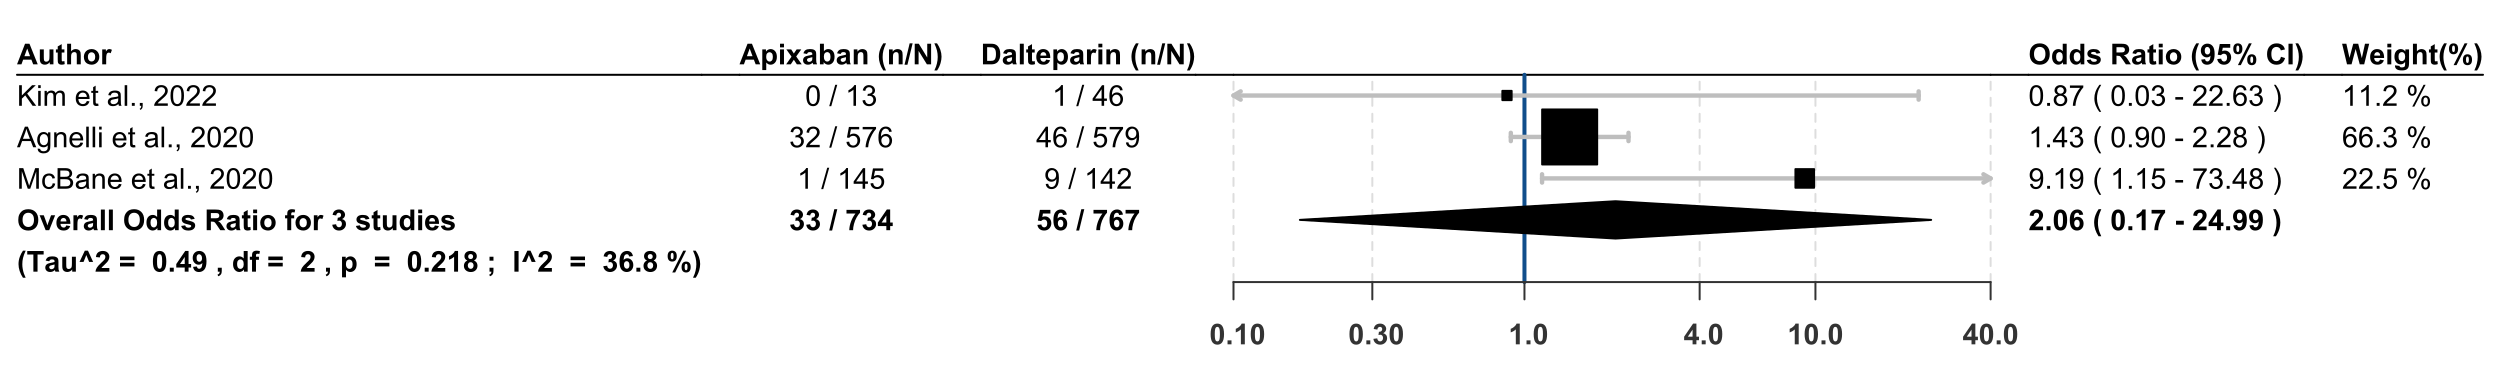 <?xml version="1.0" encoding="UTF-8"?>
<svg xmlns="http://www.w3.org/2000/svg" xmlns:xlink="http://www.w3.org/1999/xlink" width="936pt" height="144pt" viewBox="0 0 936 144" version="1.1">
<defs>
<g>
<symbol overflow="visible" id="glyph0-0">
<path style="stroke:none;" d="M 1.352 0 L 1.352 -6.75 L 6.75 -6.75 L 6.75 0 Z M 1.52 -0.168 L 6.582 -0.168 L 6.582 -6.582 L 1.52 -6.582 Z M 1.52 -0.168 "/>
</symbol>
<symbol overflow="visible" id="glyph0-1">
<path style="stroke:none;" d="M 7.758 0 L 6.059 0 L 5.383 -1.758 L 2.293 -1.758 L 1.656 0 L 0 0 L 3.012 -7.73 L 4.66 -7.73 Z M 4.883 -3.059 L 3.816 -5.926 L 2.773 -3.059 Z M 4.883 -3.059 "/>
</symbol>
<symbol overflow="visible" id="glyph0-2">
<path style="stroke:none;" d="M 4.461 0 L 4.461 -0.84 C 4.254 -0.535 3.988 -0.301 3.656 -0.133 C 3.324 0.039 2.973 0.121 2.605 0.125 C 2.227 0.121 1.887 0.043 1.59 -0.121 C 1.289 -0.281 1.074 -0.512 0.941 -0.816 C 0.805 -1.113 0.738 -1.527 0.742 -2.055 L 0.742 -5.602 L 2.227 -5.602 L 2.227 -3.027 C 2.227 -2.238 2.254 -1.754 2.309 -1.578 C 2.363 -1.398 2.461 -1.258 2.605 -1.156 C 2.746 -1.047 2.93 -0.996 3.152 -1 C 3.406 -0.996 3.633 -1.066 3.832 -1.207 C 4.031 -1.348 4.168 -1.52 4.242 -1.727 C 4.316 -1.93 4.352 -2.434 4.355 -3.238 L 4.355 -5.602 L 5.836 -5.602 L 5.836 0 Z M 4.461 0 "/>
</symbol>
<symbol overflow="visible" id="glyph0-3">
<path style="stroke:none;" d="M 3.344 -5.602 L 3.344 -4.418 L 2.332 -4.418 L 2.332 -2.164 C 2.332 -1.703 2.34 -1.438 2.359 -1.363 C 2.379 -1.285 2.422 -1.223 2.492 -1.176 C 2.555 -1.125 2.641 -1.102 2.742 -1.102 C 2.879 -1.102 3.078 -1.148 3.34 -1.246 L 3.465 -0.094 C 3.117 0.051 2.727 0.121 2.293 0.125 C 2.023 0.121 1.785 0.082 1.57 -0.008 C 1.355 -0.094 1.195 -0.211 1.098 -0.355 C 0.996 -0.496 0.93 -0.688 0.891 -0.934 C 0.859 -1.102 0.844 -1.449 0.844 -1.977 L 0.844 -4.418 L 0.164 -4.418 L 0.164 -5.602 L 0.844 -5.602 L 0.844 -6.715 L 2.332 -7.578 L 2.332 -5.602 Z M 3.344 -5.602 "/>
</symbol>
<symbol overflow="visible" id="glyph0-4">
<path style="stroke:none;" d="M 2.25 -7.73 L 2.25 -4.887 C 2.727 -5.445 3.297 -5.723 3.965 -5.727 C 4.305 -5.723 4.613 -5.66 4.887 -5.535 C 5.16 -5.406 5.367 -5.246 5.508 -5.051 C 5.645 -4.855 5.738 -4.637 5.793 -4.398 C 5.844 -4.156 5.871 -3.785 5.871 -3.285 L 5.871 0 L 4.387 0 L 4.387 -2.957 C 4.383 -3.543 4.355 -3.914 4.301 -4.074 C 4.246 -4.23 4.145 -4.359 4.004 -4.453 C 3.859 -4.547 3.684 -4.594 3.469 -4.594 C 3.223 -4.594 3 -4.531 2.809 -4.414 C 2.613 -4.289 2.473 -4.109 2.383 -3.871 C 2.293 -3.629 2.25 -3.273 2.25 -2.805 L 2.25 0 L 0.77 0 L 0.77 -7.73 Z M 2.25 -7.73 "/>
</symbol>
<symbol overflow="visible" id="glyph0-5">
<path style="stroke:none;" d="M 0.434 -2.879 C 0.434 -3.367 0.555 -3.844 0.797 -4.309 C 1.039 -4.766 1.383 -5.117 1.828 -5.363 C 2.273 -5.602 2.77 -5.723 3.316 -5.727 C 4.16 -5.723 4.852 -5.449 5.398 -4.902 C 5.938 -4.352 6.211 -3.656 6.211 -2.816 C 6.211 -1.969 5.938 -1.266 5.391 -0.711 C 4.844 -0.152 4.156 0.121 3.328 0.125 C 2.812 0.121 2.32 0.008 1.859 -0.223 C 1.391 -0.453 1.039 -0.793 0.797 -1.242 C 0.555 -1.688 0.434 -2.23 0.434 -2.879 Z M 1.953 -2.801 C 1.949 -2.246 2.082 -1.82 2.348 -1.523 C 2.609 -1.227 2.934 -1.078 3.32 -1.082 C 3.707 -1.078 4.031 -1.227 4.293 -1.523 C 4.555 -1.82 4.688 -2.25 4.688 -2.812 C 4.688 -3.359 4.555 -3.777 4.293 -4.074 C 4.031 -4.367 3.707 -4.516 3.32 -4.52 C 2.934 -4.516 2.609 -4.367 2.348 -4.074 C 2.082 -3.777 1.949 -3.355 1.953 -2.801 Z M 1.953 -2.801 "/>
</symbol>
<symbol overflow="visible" id="glyph0-6">
<path style="stroke:none;" d="M 2.195 0 L 0.711 0 L 0.711 -5.602 L 2.09 -5.602 L 2.09 -4.805 C 2.32 -5.18 2.531 -5.426 2.723 -5.547 C 2.91 -5.664 3.125 -5.723 3.363 -5.727 C 3.699 -5.723 4.023 -5.633 4.34 -5.449 L 3.883 -4.156 C 3.629 -4.312 3.395 -4.395 3.184 -4.398 C 2.973 -4.395 2.797 -4.336 2.656 -4.227 C 2.508 -4.109 2.395 -3.902 2.316 -3.605 C 2.23 -3.305 2.191 -2.68 2.195 -1.73 Z M 2.195 0 "/>
</symbol>
<symbol overflow="visible" id="glyph0-7">
<path style="stroke:none;" d="M 0.469 -3.816 C 0.469 -4.602 0.586 -5.266 0.824 -5.801 C 0.996 -6.191 1.234 -6.543 1.543 -6.859 C 1.844 -7.172 2.18 -7.406 2.543 -7.559 C 3.023 -7.762 3.578 -7.863 4.207 -7.863 C 5.348 -7.863 6.258 -7.508 6.941 -6.801 C 7.625 -6.094 7.969 -5.113 7.969 -3.855 C 7.969 -2.605 7.629 -1.629 6.949 -0.926 C 6.27 -0.223 5.363 0.129 4.23 0.133 C 3.078 0.129 2.16 -0.219 1.484 -0.918 C 0.805 -1.617 0.469 -2.582 0.469 -3.816 Z M 2.078 -3.871 C 2.074 -2.992 2.277 -2.328 2.684 -1.879 C 3.086 -1.426 3.598 -1.199 4.223 -1.203 C 4.844 -1.199 5.355 -1.426 5.754 -1.875 C 6.152 -2.32 6.352 -2.992 6.355 -3.891 C 6.352 -4.773 6.156 -5.434 5.77 -5.871 C 5.379 -6.309 4.863 -6.527 4.223 -6.527 C 3.578 -6.527 3.059 -6.305 2.668 -5.863 C 2.27 -5.422 2.074 -4.758 2.078 -3.871 Z M 2.078 -3.871 "/>
</symbol>
<symbol overflow="visible" id="glyph0-8">
<path style="stroke:none;" d="M 2.316 0 L 0.059 -5.602 L 1.613 -5.602 L 2.668 -2.742 L 2.973 -1.789 C 3.051 -2.027 3.105 -2.188 3.129 -2.266 C 3.176 -2.422 3.227 -2.582 3.285 -2.742 L 4.352 -5.602 L 5.875 -5.602 L 3.648 0 Z M 2.316 0 "/>
</symbol>
<symbol overflow="visible" id="glyph0-9">
<path style="stroke:none;" d="M 4.02 -1.781 L 5.496 -1.535 C 5.305 -0.992 5.004 -0.578 4.594 -0.297 C 4.184 -0.016 3.672 0.121 3.059 0.125 C 2.082 0.121 1.359 -0.191 0.898 -0.828 C 0.523 -1.336 0.34 -1.98 0.344 -2.758 C 0.34 -3.684 0.582 -4.41 1.07 -4.938 C 1.551 -5.461 2.164 -5.723 2.91 -5.727 C 3.742 -5.723 4.398 -5.449 4.883 -4.902 C 5.359 -4.352 5.59 -3.508 5.574 -2.375 L 1.863 -2.375 C 1.871 -1.93 1.988 -1.59 2.219 -1.348 C 2.445 -1.102 2.73 -0.977 3.074 -0.98 C 3.305 -0.977 3.5 -1.039 3.66 -1.168 C 3.816 -1.293 3.938 -1.5 4.02 -1.781 Z M 4.102 -3.281 C 4.09 -3.707 3.977 -4.031 3.77 -4.258 C 3.555 -4.48 3.301 -4.594 3 -4.594 C 2.676 -4.594 2.406 -4.473 2.199 -4.238 C 1.984 -4 1.883 -3.684 1.887 -3.281 Z M 4.102 -3.281 "/>
</symbol>
<symbol overflow="visible" id="glyph0-10">
<path style="stroke:none;" d="M 1.883 -3.891 L 0.539 -4.133 C 0.688 -4.672 0.945 -5.074 1.316 -5.336 C 1.684 -5.594 2.234 -5.723 2.965 -5.727 C 3.625 -5.723 4.117 -5.645 4.441 -5.492 C 4.762 -5.332 4.988 -5.133 5.121 -4.895 C 5.254 -4.652 5.32 -4.211 5.32 -3.57 L 5.305 -1.84 C 5.301 -1.348 5.324 -0.984 5.375 -0.75 C 5.422 -0.516 5.512 -0.266 5.641 0 L 4.176 0 C 4.133 -0.098 4.086 -0.242 4.035 -0.438 C 4.008 -0.523 3.988 -0.582 3.98 -0.613 C 3.723 -0.363 3.453 -0.18 3.168 -0.059 C 2.879 0.062 2.57 0.121 2.246 0.125 C 1.668 0.121 1.215 -0.031 0.883 -0.344 C 0.551 -0.652 0.387 -1.047 0.387 -1.531 C 0.387 -1.844 0.461 -2.125 0.613 -2.375 C 0.762 -2.617 0.973 -2.809 1.246 -2.945 C 1.516 -3.074 1.91 -3.188 2.426 -3.289 C 3.117 -3.414 3.598 -3.539 3.867 -3.656 L 3.867 -3.801 C 3.867 -4.086 3.797 -4.289 3.656 -4.41 C 3.516 -4.531 3.25 -4.594 2.859 -4.594 C 2.594 -4.594 2.387 -4.539 2.238 -4.438 C 2.09 -4.328 1.969 -4.148 1.883 -3.891 Z M 3.867 -2.688 C 3.676 -2.621 3.375 -2.547 2.965 -2.461 C 2.551 -2.375 2.281 -2.289 2.156 -2.203 C 1.961 -2.066 1.863 -1.891 1.867 -1.684 C 1.863 -1.473 1.941 -1.293 2.098 -1.145 C 2.254 -0.988 2.449 -0.914 2.688 -0.918 C 2.953 -0.914 3.207 -1 3.453 -1.18 C 3.629 -1.312 3.75 -1.477 3.809 -1.672 C 3.848 -1.797 3.867 -2.039 3.867 -2.395 Z M 3.867 -2.688 "/>
</symbol>
<symbol overflow="visible" id="glyph0-11">
<path style="stroke:none;" d="M 0.773 0 L 0.773 -7.73 L 2.258 -7.73 L 2.258 0 Z M 0.773 0 "/>
</symbol>
<symbol overflow="visible" id="glyph0-12">
<path style="stroke:none;" d=""/>
</symbol>
<symbol overflow="visible" id="glyph0-13">
<path style="stroke:none;" d="M 5.91 0 L 4.535 0 L 4.535 -0.824 C 4.305 -0.5 4.031 -0.262 3.723 -0.109 C 3.41 0.047 3.098 0.121 2.785 0.125 C 2.137 0.121 1.586 -0.133 1.129 -0.652 C 0.668 -1.168 0.438 -1.891 0.441 -2.82 C 0.438 -3.766 0.66 -4.488 1.109 -4.984 C 1.555 -5.477 2.121 -5.723 2.805 -5.727 C 3.43 -5.723 3.973 -5.465 4.43 -4.945 L 4.43 -7.73 L 5.91 -7.73 Z M 1.957 -2.922 C 1.957 -2.32 2.039 -1.887 2.203 -1.625 C 2.441 -1.234 2.773 -1.043 3.207 -1.043 C 3.543 -1.043 3.832 -1.188 4.074 -1.477 C 4.309 -1.766 4.43 -2.199 4.434 -2.777 C 4.43 -3.422 4.312 -3.883 4.086 -4.168 C 3.852 -4.449 3.555 -4.594 3.195 -4.594 C 2.84 -4.594 2.547 -4.453 2.312 -4.172 C 2.074 -3.891 1.957 -3.473 1.957 -2.922 Z M 1.957 -2.922 "/>
</symbol>
<symbol overflow="visible" id="glyph0-14">
<path style="stroke:none;" d="M 0.254 -1.598 L 1.742 -1.824 C 1.801 -1.531 1.93 -1.312 2.125 -1.168 C 2.316 -1.016 2.586 -0.941 2.938 -0.945 C 3.316 -0.941 3.605 -1.012 3.801 -1.156 C 3.93 -1.25 3.996 -1.383 3.996 -1.551 C 3.996 -1.66 3.961 -1.754 3.891 -1.828 C 3.816 -1.898 3.648 -1.961 3.395 -2.023 C 2.195 -2.285 1.441 -2.527 1.125 -2.746 C 0.68 -3.047 0.457 -3.469 0.457 -4.008 C 0.457 -4.492 0.648 -4.898 1.031 -5.23 C 1.414 -5.559 2.008 -5.723 2.816 -5.727 C 3.578 -5.723 4.148 -5.598 4.523 -5.352 C 4.895 -5.098 5.148 -4.73 5.293 -4.246 L 3.898 -3.988 C 3.836 -4.203 3.723 -4.367 3.555 -4.484 C 3.387 -4.598 3.148 -4.656 2.844 -4.66 C 2.449 -4.656 2.172 -4.605 2.004 -4.5 C 1.891 -4.422 1.832 -4.32 1.836 -4.199 C 1.832 -4.09 1.883 -4 1.984 -3.93 C 2.113 -3.828 2.574 -3.688 3.367 -3.512 C 4.152 -3.328 4.703 -3.109 5.02 -2.852 C 5.328 -2.586 5.484 -2.219 5.484 -1.75 C 5.484 -1.234 5.27 -0.793 4.84 -0.426 C 4.41 -0.059 3.773 0.121 2.938 0.125 C 2.172 0.121 1.57 -0.027 1.125 -0.336 C 0.68 -0.641 0.387 -1.062 0.254 -1.598 Z M 0.254 -1.598 "/>
</symbol>
<symbol overflow="visible" id="glyph0-15">
<path style="stroke:none;" d="M 0.789 0 L 0.789 -7.73 L 4.078 -7.73 C 4.902 -7.727 5.5 -7.656 5.875 -7.52 C 6.246 -7.379 6.547 -7.133 6.773 -6.781 C 7 -6.422 7.113 -6.016 7.113 -5.562 C 7.113 -4.98 6.941 -4.504 6.602 -4.125 C 6.258 -3.746 5.75 -3.508 5.074 -3.41 C 5.41 -3.215 5.688 -2.996 5.906 -2.762 C 6.125 -2.523 6.422 -2.105 6.797 -1.508 L 7.742 0 L 5.875 0 L 4.746 -1.684 C 4.344 -2.281 4.066 -2.66 3.922 -2.82 C 3.773 -2.973 3.617 -3.082 3.453 -3.141 C 3.285 -3.195 3.023 -3.223 2.668 -3.227 L 2.352 -3.227 L 2.352 0 Z M 2.352 -4.461 L 3.508 -4.461 C 4.254 -4.457 4.719 -4.488 4.906 -4.555 C 5.09 -4.617 5.238 -4.727 5.344 -4.883 C 5.449 -5.035 5.5 -5.23 5.504 -5.465 C 5.5 -5.719 5.434 -5.926 5.297 -6.09 C 5.156 -6.246 4.961 -6.352 4.711 -6.398 C 4.582 -6.414 4.199 -6.422 3.57 -6.422 L 2.352 -6.422 Z M 2.352 -4.461 "/>
</symbol>
<symbol overflow="visible" id="glyph0-16">
<path style="stroke:none;" d="M 0.773 -6.359 L 0.773 -7.73 L 2.258 -7.73 L 2.258 -6.359 Z M 0.773 0 L 0.773 -5.602 L 2.258 -5.602 L 2.258 0 Z M 0.773 0 "/>
</symbol>
<symbol overflow="visible" id="glyph0-17">
<path style="stroke:none;" d="M 0.125 -5.602 L 0.949 -5.602 L 0.949 -6.023 C 0.949 -6.492 0.996 -6.844 1.098 -7.078 C 1.195 -7.309 1.383 -7.496 1.652 -7.645 C 1.918 -7.789 2.258 -7.863 2.672 -7.863 C 3.094 -7.863 3.508 -7.797 3.914 -7.672 L 3.711 -6.641 C 3.473 -6.691 3.246 -6.719 3.031 -6.723 C 2.812 -6.719 2.66 -6.668 2.57 -6.57 C 2.473 -6.469 2.426 -6.277 2.43 -5.996 L 2.43 -5.602 L 3.539 -5.602 L 3.539 -4.434 L 2.43 -4.434 L 2.43 0 L 0.949 0 L 0.949 -4.434 L 0.125 -4.434 Z M 0.125 -5.602 "/>
</symbol>
<symbol overflow="visible" id="glyph0-18">
<path style="stroke:none;" d="M 0.406 -2.051 L 1.84 -2.227 C 1.887 -1.859 2.008 -1.578 2.211 -1.387 C 2.406 -1.191 2.648 -1.094 2.938 -1.098 C 3.238 -1.094 3.496 -1.211 3.707 -1.445 C 3.914 -1.676 4.02 -1.988 4.023 -2.383 C 4.02 -2.754 3.918 -3.051 3.723 -3.27 C 3.52 -3.488 3.277 -3.598 2.988 -3.598 C 2.801 -3.598 2.574 -3.559 2.309 -3.484 L 2.473 -4.695 C 2.871 -4.68 3.176 -4.766 3.391 -4.953 C 3.598 -5.133 3.703 -5.379 3.707 -5.691 C 3.703 -5.949 3.625 -6.156 3.473 -6.312 C 3.316 -6.461 3.113 -6.539 2.859 -6.543 C 2.602 -6.539 2.383 -6.449 2.207 -6.277 C 2.027 -6.098 1.918 -5.844 1.883 -5.512 L 0.516 -5.742 C 0.609 -6.211 0.75 -6.582 0.945 -6.863 C 1.133 -7.137 1.402 -7.355 1.746 -7.52 C 2.09 -7.676 2.473 -7.758 2.898 -7.762 C 3.625 -7.758 4.211 -7.527 4.652 -7.066 C 5.012 -6.684 5.191 -6.254 5.195 -5.781 C 5.191 -5.098 4.82 -4.555 4.082 -4.156 C 4.523 -4.055 4.879 -3.844 5.145 -3.516 C 5.41 -3.188 5.543 -2.789 5.543 -2.32 C 5.543 -1.641 5.293 -1.059 4.797 -0.582 C 4.301 -0.105 3.684 0.129 2.949 0.133 C 2.246 0.129 1.668 -0.07 1.207 -0.469 C 0.746 -0.871 0.477 -1.398 0.406 -2.051 Z M 0.406 -2.051 "/>
</symbol>
<symbol overflow="visible" id="glyph0-19">
<path style="stroke:none;" d="M 3.234 2.273 L 2.215 2.273 C 1.676 1.461 1.266 0.617 0.984 -0.258 C 0.703 -1.133 0.562 -1.98 0.562 -2.801 C 0.562 -3.816 0.734 -4.777 1.086 -5.684 C 1.383 -6.473 1.766 -7.199 2.234 -7.863 L 3.25 -7.863 C 2.766 -6.797 2.434 -5.891 2.254 -5.145 C 2.07 -4.395 1.98 -3.602 1.984 -2.77 C 1.98 -2.188 2.035 -1.598 2.145 -0.996 C 2.25 -0.391 2.395 0.184 2.586 0.727 C 2.703 1.086 2.922 1.602 3.234 2.273 Z M 3.234 2.273 "/>
</symbol>
<symbol overflow="visible" id="glyph0-20">
<path style="stroke:none;" d="M 2.527 0 L 2.527 -6.422 L 0.23 -6.422 L 0.23 -7.73 L 6.375 -7.73 L 6.375 -6.422 L 4.086 -6.422 L 4.086 0 Z M 2.527 0 "/>
</symbol>
<symbol overflow="visible" id="glyph0-21">
<path style="stroke:none;" d="M 0.605 -3.648 L 2.59 -7.863 L 3.766 -7.863 L 5.695 -3.648 L 4.199 -3.648 L 3.152 -6.227 L 2.113 -3.648 Z M 0.605 -3.648 "/>
</symbol>
<symbol overflow="visible" id="glyph0-22">
<path style="stroke:none;" d="M 5.465 -1.375 L 5.465 0 L 0.27 0 C 0.324 -0.52 0.492 -1.012 0.773 -1.48 C 1.055 -1.945 1.609 -2.562 2.441 -3.332 C 3.109 -3.953 3.52 -4.375 3.672 -4.598 C 3.871 -4.902 3.973 -5.203 3.977 -5.504 C 3.973 -5.832 3.883 -6.086 3.711 -6.266 C 3.531 -6.441 3.285 -6.531 2.973 -6.535 C 2.66 -6.531 2.414 -6.438 2.234 -6.254 C 2.047 -6.066 1.941 -5.758 1.918 -5.328 L 0.441 -5.473 C 0.527 -6.285 0.805 -6.867 1.27 -7.227 C 1.734 -7.578 2.316 -7.758 3.012 -7.762 C 3.773 -7.758 4.371 -7.551 4.809 -7.145 C 5.242 -6.73 5.461 -6.219 5.465 -5.609 C 5.461 -5.258 5.398 -4.93 5.277 -4.617 C 5.148 -4.301 4.949 -3.969 4.684 -3.629 C 4.5 -3.395 4.176 -3.066 3.711 -2.641 C 3.242 -2.211 2.949 -1.926 2.824 -1.789 C 2.699 -1.645 2.598 -1.508 2.52 -1.375 Z M 5.465 -1.375 "/>
</symbol>
<symbol overflow="visible" id="glyph0-23">
<path style="stroke:none;" d="M 0.449 -4.305 L 0.449 -5.664 L 5.852 -5.664 L 5.852 -4.305 Z M 0.449 -1.961 L 0.449 -3.328 L 5.852 -3.328 L 5.852 -1.961 Z M 0.449 -1.961 "/>
</symbol>
<symbol overflow="visible" id="glyph0-24">
<path style="stroke:none;" d="M 2.965 -7.762 C 3.711 -7.758 4.293 -7.492 4.719 -6.961 C 5.219 -6.328 5.473 -5.277 5.473 -3.812 C 5.473 -2.348 5.219 -1.297 4.715 -0.66 C 4.293 -0.133 3.711 0.129 2.965 0.133 C 2.211 0.129 1.602 -0.156 1.145 -0.734 C 0.68 -1.309 0.449 -2.34 0.453 -3.828 C 0.449 -5.281 0.703 -6.332 1.211 -6.973 C 1.629 -7.496 2.215 -7.758 2.965 -7.762 Z M 2.965 -6.535 C 2.785 -6.531 2.625 -6.477 2.484 -6.363 C 2.344 -6.246 2.234 -6.039 2.156 -5.75 C 2.055 -5.359 2.004 -4.715 2.004 -3.812 C 2.004 -2.902 2.047 -2.277 2.141 -1.941 C 2.227 -1.598 2.344 -1.375 2.484 -1.266 C 2.625 -1.152 2.785 -1.094 2.965 -1.098 C 3.145 -1.094 3.305 -1.152 3.445 -1.27 C 3.586 -1.383 3.691 -1.586 3.77 -1.883 C 3.867 -2.258 3.918 -2.902 3.922 -3.812 C 3.918 -4.715 3.875 -5.336 3.785 -5.68 C 3.691 -6.016 3.574 -6.246 3.441 -6.363 C 3.301 -6.477 3.145 -6.531 2.965 -6.535 Z M 2.965 -6.535 "/>
</symbol>
<symbol overflow="visible" id="glyph0-25">
<path style="stroke:none;" d="M 0.773 0 L 0.773 -1.48 L 2.258 -1.48 L 2.258 0 Z M 0.773 0 "/>
</symbol>
<symbol overflow="visible" id="glyph0-26">
<path style="stroke:none;" d="M 3.363 0 L 3.363 -1.555 L 0.199 -1.555 L 0.199 -2.852 L 3.555 -7.762 L 4.797 -7.762 L 4.797 -2.859 L 5.758 -2.859 L 5.758 -1.555 L 4.797 -1.555 L 4.797 0 Z M 3.363 -2.859 L 3.363 -5.5 L 1.586 -2.859 Z M 3.363 -2.859 "/>
</symbol>
<symbol overflow="visible" id="glyph0-27">
<path style="stroke:none;" d="M 0.492 -1.789 L 1.926 -1.945 C 1.957 -1.652 2.047 -1.434 2.199 -1.297 C 2.344 -1.152 2.539 -1.082 2.785 -1.086 C 3.086 -1.082 3.348 -1.223 3.562 -1.508 C 3.777 -1.785 3.914 -2.371 3.977 -3.258 C 3.602 -2.824 3.137 -2.605 2.578 -2.609 C 1.969 -2.605 1.441 -2.84 1.004 -3.312 C 0.559 -3.781 0.34 -4.395 0.344 -5.148 C 0.34 -5.93 0.574 -6.562 1.043 -7.043 C 1.508 -7.52 2.098 -7.758 2.82 -7.762 C 3.602 -7.758 4.246 -7.453 4.75 -6.852 C 5.25 -6.242 5.5 -5.246 5.504 -3.859 C 5.5 -2.445 5.238 -1.426 4.719 -0.801 C 4.191 -0.176 3.512 0.133 2.672 0.137 C 2.066 0.133 1.578 -0.023 1.207 -0.344 C 0.832 -0.664 0.594 -1.145 0.492 -1.789 Z M 3.844 -5.027 C 3.844 -5.504 3.73 -5.871 3.512 -6.137 C 3.289 -6.398 3.039 -6.531 2.754 -6.535 C 2.477 -6.531 2.246 -6.426 2.066 -6.211 C 1.883 -5.992 1.793 -5.637 1.797 -5.148 C 1.793 -4.645 1.891 -4.277 2.094 -4.047 C 2.289 -3.809 2.535 -3.691 2.832 -3.695 C 3.113 -3.691 3.355 -3.805 3.551 -4.031 C 3.746 -4.258 3.844 -4.59 3.844 -5.027 Z M 3.844 -5.027 "/>
</symbol>
<symbol overflow="visible" id="glyph0-28">
<path style="stroke:none;" d="M 0.738 -1.48 L 2.219 -1.48 L 2.219 -0.422 C 2.215 0.008 2.18 0.344 2.109 0.594 C 2.035 0.836 1.895 1.059 1.691 1.258 C 1.484 1.453 1.223 1.609 0.906 1.723 L 0.617 1.113 C 0.914 1.012 1.129 0.875 1.254 0.707 C 1.379 0.531 1.445 0.297 1.457 0 L 0.738 0 Z M 0.738 -1.48 "/>
</symbol>
<symbol overflow="visible" id="glyph0-29">
<path style="stroke:none;" d="M 0.734 -5.602 L 2.113 -5.602 L 2.113 -4.777 C 2.289 -5.055 2.531 -5.285 2.84 -5.461 C 3.145 -5.637 3.484 -5.723 3.859 -5.727 C 4.508 -5.723 5.059 -5.469 5.516 -4.961 C 5.965 -4.449 6.191 -3.738 6.195 -2.832 C 6.191 -1.895 5.965 -1.168 5.508 -0.652 C 5.051 -0.133 4.496 0.121 3.852 0.125 C 3.539 0.121 3.258 0.062 3.008 -0.059 C 2.754 -0.18 2.492 -0.391 2.215 -0.691 L 2.215 2.129 L 0.734 2.129 Z M 2.199 -2.895 C 2.195 -2.266 2.32 -1.801 2.574 -1.5 C 2.82 -1.199 3.125 -1.047 3.484 -1.051 C 3.828 -1.047 4.113 -1.188 4.344 -1.465 C 4.57 -1.738 4.688 -2.188 4.688 -2.82 C 4.688 -3.406 4.566 -3.844 4.332 -4.129 C 4.094 -4.41 3.805 -4.551 3.461 -4.555 C 3.098 -4.551 2.797 -4.414 2.559 -4.137 C 2.316 -3.855 2.195 -3.441 2.199 -2.895 Z M 2.199 -2.895 "/>
</symbol>
<symbol overflow="visible" id="glyph0-30">
<path style="stroke:none;" d="M 4.25 0 L 2.77 0 L 2.77 -5.586 C 2.227 -5.074 1.59 -4.699 0.855 -4.461 L 0.855 -5.805 C 1.238 -5.93 1.656 -6.168 2.113 -6.523 C 2.566 -6.875 2.879 -7.289 3.047 -7.762 L 4.25 -7.762 Z M 4.25 0 "/>
</symbol>
<symbol overflow="visible" id="glyph0-31">
<path style="stroke:none;" d="M 1.73 -4.172 C 1.344 -4.332 1.066 -4.551 0.895 -4.836 C 0.719 -5.117 0.633 -5.43 0.633 -5.77 C 0.633 -6.344 0.832 -6.82 1.234 -7.195 C 1.637 -7.57 2.211 -7.758 2.953 -7.762 C 3.688 -7.758 4.258 -7.57 4.664 -7.195 C 5.07 -6.82 5.273 -6.344 5.273 -5.77 C 5.273 -5.406 5.18 -5.086 4.992 -4.812 C 4.805 -4.531 4.543 -4.32 4.207 -4.172 C 4.637 -4 4.961 -3.746 5.184 -3.418 C 5.406 -3.082 5.52 -2.703 5.52 -2.273 C 5.52 -1.559 5.289 -0.977 4.836 -0.531 C 4.379 -0.086 3.777 0.133 3.023 0.137 C 2.32 0.133 1.734 -0.047 1.266 -0.418 C 0.711 -0.848 0.434 -1.445 0.438 -2.211 C 0.434 -2.625 0.535 -3.008 0.746 -3.359 C 0.949 -3.707 1.277 -3.98 1.73 -4.172 Z M 2.035 -5.664 C 2.031 -5.363 2.117 -5.133 2.285 -4.973 C 2.449 -4.805 2.672 -4.723 2.953 -4.727 C 3.234 -4.723 3.457 -4.805 3.629 -4.977 C 3.793 -5.141 3.879 -5.371 3.883 -5.668 C 3.879 -5.941 3.793 -6.164 3.629 -6.336 C 3.457 -6.5 3.238 -6.586 2.969 -6.586 C 2.684 -6.586 2.457 -6.5 2.289 -6.332 C 2.117 -6.164 2.031 -5.941 2.035 -5.664 Z M 1.898 -2.352 C 1.898 -1.941 2 -1.625 2.211 -1.398 C 2.418 -1.168 2.68 -1.055 2.996 -1.055 C 3.297 -1.055 3.551 -1.164 3.754 -1.383 C 3.953 -1.602 4.055 -1.918 4.055 -2.336 C 4.055 -2.695 3.953 -2.984 3.75 -3.207 C 3.547 -3.426 3.285 -3.539 2.973 -3.539 C 2.605 -3.539 2.336 -3.414 2.164 -3.164 C 1.984 -2.914 1.898 -2.641 1.898 -2.352 Z M 1.898 -2.352 "/>
</symbol>
<symbol overflow="visible" id="glyph0-32">
<path style="stroke:none;" d="M 1.02 -4.117 L 1.02 -5.602 L 2.5 -5.602 L 2.5 -4.117 Z M 1.02 -1.48 L 2.5 -1.48 L 2.5 -0.422 C 2.496 0.008 2.457 0.344 2.387 0.594 C 2.309 0.836 2.172 1.059 1.969 1.258 C 1.762 1.453 1.5 1.609 1.188 1.723 L 0.898 1.113 C 1.191 1.012 1.402 0.871 1.531 0.699 C 1.656 0.52 1.727 0.289 1.734 0 L 1.02 0 Z M 1.02 -1.48 "/>
</symbol>
<symbol overflow="visible" id="glyph0-33">
<path style="stroke:none;" d="M 0.738 0 L 0.738 -7.73 L 2.301 -7.73 L 2.301 0 Z M 0.738 0 "/>
</symbol>
<symbol overflow="visible" id="glyph0-34">
<path style="stroke:none;" d="M 5.48 -5.836 L 4.043 -5.68 C 4.008 -5.969 3.914 -6.188 3.77 -6.332 C 3.621 -6.469 3.43 -6.539 3.195 -6.543 C 2.879 -6.539 2.617 -6.398 2.402 -6.121 C 2.184 -5.836 2.047 -5.25 1.992 -4.367 C 2.359 -4.797 2.816 -5.016 3.371 -5.02 C 3.984 -5.016 4.516 -4.781 4.957 -4.312 C 5.398 -3.84 5.617 -3.23 5.621 -2.488 C 5.617 -1.695 5.387 -1.059 4.926 -0.582 C 4.461 -0.105 3.863 0.129 3.137 0.133 C 2.355 0.129 1.715 -0.172 1.211 -0.777 C 0.707 -1.383 0.457 -2.379 0.457 -3.762 C 0.457 -5.176 0.719 -6.195 1.242 -6.824 C 1.766 -7.445 2.445 -7.758 3.285 -7.762 C 3.867 -7.758 4.352 -7.594 4.742 -7.27 C 5.125 -6.938 5.371 -6.461 5.48 -5.836 Z M 2.121 -2.605 C 2.121 -2.121 2.23 -1.75 2.453 -1.488 C 2.672 -1.227 2.926 -1.094 3.211 -1.098 C 3.484 -1.094 3.711 -1.203 3.895 -1.418 C 4.078 -1.633 4.172 -1.984 4.172 -2.473 C 4.172 -2.973 4.07 -3.34 3.875 -3.578 C 3.676 -3.809 3.43 -3.926 3.137 -3.93 C 2.848 -3.926 2.609 -3.812 2.414 -3.594 C 2.219 -3.367 2.121 -3.039 2.121 -2.605 Z M 2.121 -2.605 "/>
</symbol>
<symbol overflow="visible" id="glyph0-35">
<path style="stroke:none;" d="M 0.469 -5.82 C 0.469 -6.508 0.621 -7.023 0.926 -7.359 C 1.23 -7.695 1.641 -7.863 2.164 -7.863 C 2.695 -7.863 3.117 -7.695 3.426 -7.363 C 3.727 -7.031 3.879 -6.516 3.883 -5.82 C 3.879 -5.125 3.727 -4.613 3.426 -4.281 C 3.117 -3.945 2.703 -3.777 2.188 -3.781 C 1.648 -3.777 1.23 -3.945 0.926 -4.277 C 0.621 -4.609 0.469 -5.121 0.469 -5.82 Z M 1.625 -5.832 C 1.621 -5.324 1.68 -4.988 1.797 -4.82 C 1.883 -4.691 2.004 -4.629 2.164 -4.629 C 2.316 -4.629 2.441 -4.691 2.531 -4.82 C 2.641 -4.988 2.695 -5.324 2.699 -5.832 C 2.695 -6.332 2.641 -6.668 2.531 -6.84 C 2.441 -6.965 2.316 -7.031 2.164 -7.035 C 2.004 -7.031 1.883 -6.969 1.797 -6.844 C 1.68 -6.672 1.621 -6.332 1.625 -5.832 Z M 3.289 0.297 L 2.195 0.297 L 6.312 -7.863 L 7.379 -7.863 Z M 5.684 -1.734 C 5.684 -2.426 5.836 -2.938 6.141 -3.273 C 6.445 -3.605 6.859 -3.773 7.387 -3.777 C 7.914 -3.773 8.332 -3.605 8.641 -3.273 C 8.941 -2.938 9.094 -2.426 9.098 -1.734 C 9.094 -1.039 8.941 -0.523 8.641 -0.188 C 8.332 0.145 7.918 0.309 7.402 0.312 C 6.863 0.309 6.445 0.145 6.141 -0.188 C 5.836 -0.523 5.684 -1.039 5.684 -1.734 Z M 6.84 -1.742 C 6.836 -1.234 6.895 -0.898 7.016 -0.734 C 7.098 -0.602 7.219 -0.539 7.379 -0.539 C 7.531 -0.539 7.652 -0.602 7.742 -0.727 C 7.852 -0.898 7.91 -1.234 7.914 -1.742 C 7.91 -2.242 7.855 -2.582 7.746 -2.754 C 7.656 -2.879 7.531 -2.941 7.379 -2.941 C 7.215 -2.941 7.094 -2.879 7.016 -2.754 C 6.895 -2.582 6.836 -2.242 6.84 -1.742 Z M 6.84 -1.742 "/>
</symbol>
<symbol overflow="visible" id="glyph0-36">
<path style="stroke:none;" d="M 0.363 2.273 C 0.652 1.648 0.855 1.168 0.98 0.832 C 1.098 0.496 1.211 0.113 1.312 -0.32 C 1.414 -0.754 1.488 -1.168 1.539 -1.562 C 1.586 -1.953 1.609 -2.355 1.613 -2.77 C 1.609 -3.602 1.52 -4.395 1.344 -5.145 C 1.16 -5.891 0.832 -6.797 0.352 -7.863 L 1.359 -7.863 C 1.891 -7.105 2.301 -6.301 2.598 -5.457 C 2.887 -4.605 3.035 -3.746 3.039 -2.879 C 3.035 -2.141 2.918 -1.355 2.688 -0.516 C 2.422 0.426 1.988 1.355 1.387 2.273 Z M 0.363 2.273 "/>
</symbol>
<symbol overflow="visible" id="glyph0-37">
<path style="stroke:none;" d="M 0.062 0 L 2.082 -2.883 L 0.148 -5.602 L 1.957 -5.602 L 2.949 -4.062 L 3.992 -5.602 L 5.73 -5.602 L 3.832 -2.949 L 5.906 0 L 4.086 0 L 2.949 -1.734 L 1.797 0 Z M 0.062 0 "/>
</symbol>
<symbol overflow="visible" id="glyph0-38">
<path style="stroke:none;" d="M 0.711 0 L 0.711 -7.73 L 2.195 -7.73 L 2.195 -4.945 C 2.648 -5.465 3.188 -5.723 3.816 -5.727 C 4.496 -5.723 5.062 -5.477 5.508 -4.984 C 5.953 -4.488 6.176 -3.781 6.18 -2.859 C 6.176 -1.898 5.949 -1.16 5.496 -0.648 C 5.043 -0.133 4.488 0.121 3.84 0.125 C 3.516 0.121 3.199 0.047 2.891 -0.113 C 2.578 -0.27 2.312 -0.508 2.09 -0.824 L 2.09 0 Z M 2.184 -2.922 C 2.18 -2.34 2.27 -1.91 2.457 -1.633 C 2.711 -1.238 3.055 -1.043 3.48 -1.043 C 3.809 -1.043 4.086 -1.18 4.316 -1.461 C 4.543 -1.738 4.656 -2.18 4.66 -2.785 C 4.656 -3.422 4.543 -3.883 4.312 -4.168 C 4.078 -4.449 3.781 -4.594 3.422 -4.594 C 3.066 -4.594 2.77 -4.453 2.535 -4.18 C 2.297 -3.898 2.18 -3.48 2.184 -2.922 Z M 2.184 -2.922 "/>
</symbol>
<symbol overflow="visible" id="glyph0-39">
<path style="stroke:none;" d="M 5.871 0 L 4.387 0 L 4.387 -2.859 C 4.383 -3.461 4.352 -3.852 4.293 -4.031 C 4.227 -4.207 4.125 -4.344 3.984 -4.445 C 3.84 -4.543 3.668 -4.594 3.469 -4.594 C 3.211 -4.594 2.98 -4.523 2.777 -4.383 C 2.574 -4.242 2.434 -4.055 2.359 -3.824 C 2.281 -3.59 2.242 -3.16 2.246 -2.535 L 2.246 0 L 0.766 0 L 0.766 -5.602 L 2.141 -5.602 L 2.141 -4.777 C 2.625 -5.406 3.242 -5.723 3.988 -5.727 C 4.312 -5.723 4.609 -5.664 4.883 -5.551 C 5.148 -5.43 5.355 -5.281 5.496 -5.098 C 5.637 -4.914 5.734 -4.707 5.789 -4.477 C 5.844 -4.242 5.871 -3.91 5.871 -3.48 Z M 5.871 0 "/>
</symbol>
<symbol overflow="visible" id="glyph0-40">
<path style="stroke:none;" d="M -0.016 0.133 L 1.898 -7.863 L 3.012 -7.863 L 1.074 0.133 Z M -0.016 0.133 "/>
</symbol>
<symbol overflow="visible" id="glyph0-41">
<path style="stroke:none;" d="M 0.801 0 L 0.801 -7.73 L 2.32 -7.73 L 5.484 -2.566 L 5.484 -7.73 L 6.934 -7.73 L 6.934 0 L 5.367 0 L 2.25 -5.043 L 2.25 0 Z M 0.801 0 "/>
</symbol>
<symbol overflow="visible" id="glyph0-42">
<path style="stroke:none;" d="M 0.457 -6.25 L 0.457 -7.625 L 5.527 -7.625 L 5.527 -6.551 C 5.105 -6.137 4.68 -5.543 4.25 -4.777 C 3.812 -4.004 3.484 -3.188 3.262 -2.32 C 3.031 -1.453 2.918 -0.68 2.926 0 L 1.496 0 C 1.52 -1.066 1.742 -2.156 2.16 -3.27 C 2.574 -4.379 3.129 -5.371 3.828 -6.25 Z M 0.457 -6.25 "/>
</symbol>
<symbol overflow="visible" id="glyph0-43">
<path style="stroke:none;" d="M 0.781 -7.73 L 3.633 -7.73 C 4.273 -7.727 4.762 -7.68 5.105 -7.582 C 5.555 -7.449 5.945 -7.211 6.27 -6.871 C 6.59 -6.527 6.836 -6.109 7.008 -5.617 C 7.176 -5.121 7.258 -4.512 7.262 -3.793 C 7.258 -3.152 7.18 -2.605 7.023 -2.145 C 6.828 -1.582 6.551 -1.125 6.195 -0.781 C 5.922 -0.516 5.559 -0.312 5.098 -0.164 C 4.754 -0.055 4.293 0 3.719 0 L 0.781 0 Z M 2.34 -6.422 L 2.34 -1.301 L 3.508 -1.301 C 3.941 -1.301 4.254 -1.324 4.449 -1.375 C 4.699 -1.438 4.91 -1.547 5.082 -1.699 C 5.246 -1.848 5.383 -2.094 5.488 -2.445 C 5.594 -2.789 5.648 -3.262 5.648 -3.859 C 5.648 -4.457 5.594 -4.914 5.488 -5.234 C 5.383 -5.551 5.234 -5.801 5.047 -5.984 C 4.852 -6.16 4.613 -6.281 4.324 -6.348 C 4.105 -6.395 3.676 -6.422 3.043 -6.422 Z M 2.34 -6.422 "/>
</symbol>
<symbol overflow="visible" id="glyph0-44">
<path style="stroke:none;" d="M 0.48 -1.988 L 1.957 -2.141 C 1.996 -1.805 2.117 -1.543 2.328 -1.348 C 2.531 -1.152 2.773 -1.055 3.047 -1.055 C 3.355 -1.055 3.617 -1.18 3.832 -1.43 C 4.047 -1.68 4.152 -2.059 4.156 -2.566 C 4.152 -3.043 4.047 -3.398 3.836 -3.637 C 3.621 -3.871 3.344 -3.988 3.008 -3.992 C 2.578 -3.988 2.199 -3.801 1.863 -3.43 L 0.66 -3.602 L 1.418 -7.625 L 5.336 -7.625 L 5.336 -6.238 L 2.543 -6.238 L 2.309 -4.926 C 2.637 -5.086 2.973 -5.168 3.32 -5.172 C 3.977 -5.168 4.535 -4.93 4.992 -4.453 C 5.449 -3.977 5.676 -3.355 5.68 -2.594 C 5.676 -1.957 5.492 -1.391 5.125 -0.891 C 4.621 -0.211 3.922 0.129 3.031 0.133 C 2.312 0.129 1.73 -0.059 1.285 -0.441 C 0.832 -0.824 0.566 -1.34 0.48 -1.988 Z M 0.48 -1.988 "/>
</symbol>
<symbol overflow="visible" id="glyph0-45">
<path style="stroke:none;" d="M 5.73 -2.844 L 7.246 -2.363 C 7.012 -1.516 6.625 -0.891 6.086 -0.48 C 5.543 -0.074 4.859 0.129 4.035 0.133 C 3.008 0.129 2.164 -0.219 1.504 -0.918 C 0.84 -1.617 0.508 -2.578 0.512 -3.797 C 0.508 -5.082 0.84 -6.078 1.508 -6.793 C 2.168 -7.504 3.043 -7.863 4.129 -7.863 C 5.07 -7.863 5.84 -7.582 6.434 -7.023 C 6.785 -6.691 7.047 -6.219 7.227 -5.602 L 5.68 -5.23 C 5.586 -5.629 5.395 -5.945 5.105 -6.18 C 4.812 -6.41 4.461 -6.527 4.051 -6.527 C 3.473 -6.527 3.008 -6.32 2.656 -5.91 C 2.297 -5.496 2.121 -4.832 2.121 -3.914 C 2.121 -2.934 2.297 -2.234 2.648 -1.824 C 3 -1.406 3.457 -1.199 4.02 -1.203 C 4.434 -1.199 4.789 -1.332 5.09 -1.598 C 5.387 -1.859 5.602 -2.273 5.73 -2.844 Z M 5.73 -2.844 "/>
</symbol>
<symbol overflow="visible" id="glyph0-46">
<path style="stroke:none;" d="M 0.605 -2.062 L 0.605 -3.543 L 3.516 -3.543 L 3.516 -2.062 Z M 0.605 -2.062 "/>
</symbol>
<symbol overflow="visible" id="glyph0-47">
<path style="stroke:none;" d="M 1.883 0 L 0.035 -7.73 L 1.633 -7.73 L 2.801 -2.422 L 4.215 -7.73 L 6.07 -7.73 L 7.426 -2.332 L 8.613 -7.73 L 10.184 -7.73 L 8.305 0 L 6.648 0 L 5.109 -5.781 L 3.574 0 Z M 1.883 0 "/>
</symbol>
<symbol overflow="visible" id="glyph0-48">
<path style="stroke:none;" d="M 0.637 0.367 L 2.332 0.574 C 2.359 0.77 2.422 0.902 2.527 0.98 C 2.664 1.082 2.887 1.137 3.191 1.141 C 3.574 1.137 3.863 1.078 4.062 0.965 C 4.188 0.883 4.285 0.758 4.355 0.59 C 4.398 0.465 4.422 0.242 4.426 -0.09 L 4.426 -0.906 C 3.98 -0.301 3.422 0 2.746 0 C 1.992 0 1.398 -0.316 0.961 -0.953 C 0.613 -1.453 0.438 -2.078 0.441 -2.832 C 0.438 -3.766 0.664 -4.484 1.117 -4.98 C 1.566 -5.477 2.129 -5.723 2.805 -5.727 C 3.496 -5.723 4.066 -5.422 4.52 -4.816 L 4.52 -5.602 L 5.906 -5.602 L 5.906 -0.574 C 5.906 0.086 5.852 0.578 5.742 0.906 C 5.633 1.23 5.477 1.488 5.281 1.676 C 5.082 1.863 4.82 2.008 4.496 2.113 C 4.164 2.219 3.75 2.273 3.25 2.273 C 2.297 2.273 1.621 2.109 1.227 1.785 C 0.828 1.457 0.633 1.043 0.633 0.547 C 0.633 0.496 0.633 0.438 0.637 0.367 Z M 1.961 -2.918 C 1.957 -2.32 2.07 -1.883 2.305 -1.609 C 2.531 -1.332 2.816 -1.195 3.16 -1.195 C 3.52 -1.195 3.824 -1.336 4.074 -1.621 C 4.32 -1.902 4.445 -2.32 4.449 -2.879 C 4.445 -3.457 4.328 -3.891 4.09 -4.172 C 3.852 -4.453 3.547 -4.594 3.184 -4.594 C 2.824 -4.594 2.531 -4.453 2.305 -4.18 C 2.07 -3.898 1.957 -3.48 1.961 -2.918 Z M 1.961 -2.918 "/>
</symbol>
<symbol overflow="visible" id="glyph1-0">
<path style="stroke:none;" d="M 1.352 0 L 1.352 -6.75 L 6.75 -6.75 L 6.75 0 Z M 1.52 -0.168 L 6.582 -0.168 L 6.582 -6.582 L 1.52 -6.582 Z M 1.52 -0.168 "/>
</symbol>
<symbol overflow="visible" id="glyph1-1">
<path style="stroke:none;" d="M 0.789 0 L 0.789 -7.73 L 1.812 -7.73 L 1.812 -3.898 L 5.652 -7.73 L 7.039 -7.73 L 3.797 -4.598 L 7.184 0 L 5.832 0 L 3.078 -3.914 L 1.812 -2.68 L 1.812 0 Z M 0.789 0 "/>
</symbol>
<symbol overflow="visible" id="glyph1-2">
<path style="stroke:none;" d="M 0.719 -6.641 L 0.719 -7.73 L 1.668 -7.73 L 1.668 -6.641 Z M 0.719 0 L 0.719 -5.602 L 1.668 -5.602 L 1.668 0 Z M 0.719 0 "/>
</symbol>
<symbol overflow="visible" id="glyph1-3">
<path style="stroke:none;" d="M 0.711 0 L 0.711 -5.602 L 1.562 -5.602 L 1.562 -4.816 C 1.734 -5.09 1.969 -5.309 2.262 -5.477 C 2.551 -5.641 2.883 -5.723 3.258 -5.727 C 3.672 -5.723 4.012 -5.637 4.277 -5.469 C 4.543 -5.293 4.73 -5.055 4.84 -4.746 C 5.281 -5.398 5.855 -5.723 6.57 -5.727 C 7.121 -5.723 7.551 -5.57 7.852 -5.266 C 8.148 -4.957 8.297 -4.484 8.301 -3.844 L 8.301 0 L 7.355 0 L 7.355 -3.527 C 7.352 -3.906 7.32 -4.18 7.262 -4.348 C 7.199 -4.512 7.09 -4.645 6.93 -4.75 C 6.766 -4.852 6.574 -4.902 6.359 -4.906 C 5.961 -4.902 5.637 -4.773 5.379 -4.512 C 5.117 -4.246 4.984 -3.824 4.988 -3.254 L 4.988 0 L 4.039 0 L 4.039 -3.641 C 4.035 -4.059 3.957 -4.375 3.805 -4.59 C 3.648 -4.797 3.398 -4.902 3.047 -4.906 C 2.781 -4.902 2.535 -4.832 2.309 -4.695 C 2.082 -4.551 1.914 -4.348 1.812 -4.078 C 1.707 -3.805 1.656 -3.414 1.66 -2.906 L 1.66 0 Z M 0.711 0 "/>
</symbol>
<symbol overflow="visible" id="glyph1-4">
<path style="stroke:none;" d=""/>
</symbol>
<symbol overflow="visible" id="glyph1-5">
<path style="stroke:none;" d="M 4.547 -1.805 L 5.527 -1.684 C 5.367 -1.105 5.082 -0.66 4.664 -0.348 C 4.246 -0.031 3.711 0.121 3.062 0.125 C 2.242 0.121 1.594 -0.125 1.113 -0.629 C 0.633 -1.129 0.391 -1.84 0.395 -2.754 C 0.391 -3.691 0.633 -4.422 1.121 -4.945 C 1.605 -5.465 2.238 -5.723 3.012 -5.727 C 3.758 -5.723 4.367 -5.469 4.844 -4.961 C 5.316 -4.449 5.555 -3.734 5.559 -2.812 C 5.555 -2.754 5.555 -2.668 5.555 -2.559 L 1.375 -2.559 C 1.41 -1.938 1.586 -1.465 1.898 -1.141 C 2.211 -0.812 2.602 -0.648 3.07 -0.652 C 3.414 -0.648 3.707 -0.742 3.957 -0.926 C 4.199 -1.109 4.398 -1.402 4.547 -1.805 Z M 1.43 -3.34 L 4.555 -3.34 C 4.508 -3.809 4.391 -4.16 4.199 -4.398 C 3.895 -4.762 3.504 -4.945 3.023 -4.945 C 2.586 -4.945 2.219 -4.797 1.922 -4.508 C 1.625 -4.211 1.461 -3.824 1.43 -3.34 Z M 1.43 -3.34 "/>
</symbol>
<symbol overflow="visible" id="glyph1-6">
<path style="stroke:none;" d="M 2.785 -0.848 L 2.922 -0.012 C 2.652 0.043 2.414 0.07 2.203 0.074 C 1.859 0.07 1.59 0.02 1.402 -0.09 C 1.207 -0.195 1.074 -0.34 1 -0.52 C 0.922 -0.695 0.883 -1.07 0.887 -1.641 L 0.887 -4.863 L 0.191 -4.863 L 0.191 -5.602 L 0.887 -5.602 L 0.887 -6.988 L 1.828 -7.559 L 1.828 -5.602 L 2.785 -5.602 L 2.785 -4.863 L 1.828 -4.863 L 1.828 -1.586 C 1.828 -1.312 1.844 -1.137 1.879 -1.062 C 1.91 -0.984 1.965 -0.926 2.043 -0.879 C 2.117 -0.832 2.227 -0.809 2.367 -0.812 C 2.473 -0.809 2.609 -0.82 2.785 -0.848 Z M 2.785 -0.848 "/>
</symbol>
<symbol overflow="visible" id="glyph1-7">
<path style="stroke:none;" d="M 4.367 -0.691 C 4.012 -0.391 3.676 -0.18 3.352 -0.059 C 3.023 0.062 2.672 0.121 2.305 0.125 C 1.688 0.121 1.215 -0.023 0.887 -0.324 C 0.551 -0.621 0.387 -1.008 0.391 -1.477 C 0.387 -1.75 0.449 -2 0.578 -2.227 C 0.699 -2.453 0.863 -2.633 1.066 -2.773 C 1.27 -2.906 1.496 -3.012 1.75 -3.086 C 1.934 -3.133 2.215 -3.18 2.594 -3.227 C 3.359 -3.316 3.926 -3.426 4.289 -3.555 C 4.289 -3.684 4.289 -3.766 4.293 -3.801 C 4.289 -4.188 4.199 -4.461 4.023 -4.621 C 3.777 -4.832 3.418 -4.938 2.941 -4.941 C 2.496 -4.938 2.164 -4.859 1.953 -4.707 C 1.734 -4.547 1.578 -4.27 1.48 -3.875 L 0.555 -4.004 C 0.637 -4.395 0.773 -4.715 0.969 -4.965 C 1.16 -5.207 1.441 -5.395 1.809 -5.527 C 2.172 -5.656 2.594 -5.723 3.078 -5.727 C 3.555 -5.723 3.945 -5.668 4.246 -5.559 C 4.543 -5.445 4.762 -5.305 4.906 -5.133 C 5.043 -4.961 5.141 -4.746 5.199 -4.488 C 5.227 -4.324 5.242 -4.031 5.246 -3.613 L 5.246 -2.348 C 5.242 -1.461 5.262 -0.902 5.305 -0.672 C 5.344 -0.434 5.426 -0.211 5.547 0 L 4.555 0 C 4.453 -0.195 4.391 -0.426 4.367 -0.691 Z M 4.289 -2.812 C 3.941 -2.672 3.422 -2.551 2.738 -2.453 C 2.344 -2.395 2.07 -2.332 1.91 -2.262 C 1.746 -2.191 1.621 -2.086 1.535 -1.953 C 1.445 -1.812 1.398 -1.664 1.402 -1.504 C 1.398 -1.25 1.496 -1.039 1.688 -0.871 C 1.879 -0.699 2.16 -0.613 2.531 -0.617 C 2.895 -0.613 3.219 -0.695 3.504 -0.855 C 3.789 -1.016 3.996 -1.234 4.133 -1.512 C 4.234 -1.727 4.289 -2.043 4.289 -2.461 Z M 4.289 -2.812 "/>
</symbol>
<symbol overflow="visible" id="glyph1-8">
<path style="stroke:none;" d="M 0.691 0 L 0.691 -7.73 L 1.641 -7.73 L 1.641 0 Z M 0.691 0 "/>
</symbol>
<symbol overflow="visible" id="glyph1-9">
<path style="stroke:none;" d="M 0.98 0 L 0.98 -1.082 L 2.062 -1.082 L 2.062 0 Z M 0.98 0 "/>
</symbol>
<symbol overflow="visible" id="glyph1-10">
<path style="stroke:none;" d="M 0.961 0 L 0.961 -1.082 L 2.039 -1.082 L 2.039 0 C 2.039 0.398 1.969 0.719 1.828 0.961 C 1.688 1.203 1.465 1.391 1.16 1.531 L 0.898 1.125 C 1.094 1.035 1.242 0.902 1.336 0.734 C 1.43 0.562 1.48 0.32 1.496 0 Z M 0.961 0 "/>
</symbol>
<symbol overflow="visible" id="glyph1-11">
<path style="stroke:none;" d="M 5.438 -0.914 L 5.438 0 L 0.328 0 C 0.32 -0.227 0.355 -0.445 0.438 -0.66 C 0.566 -1.004 0.773 -1.348 1.062 -1.688 C 1.344 -2.023 1.758 -2.414 2.305 -2.859 C 3.141 -3.547 3.711 -4.09 4.008 -4.492 C 4.301 -4.895 4.445 -5.277 4.449 -5.637 C 4.445 -6.012 4.312 -6.328 4.047 -6.59 C 3.777 -6.844 3.426 -6.973 2.996 -6.977 C 2.535 -6.973 2.172 -6.836 1.898 -6.562 C 1.625 -6.289 1.484 -5.91 1.48 -5.426 L 0.508 -5.527 C 0.57 -6.25 0.82 -6.805 1.258 -7.188 C 1.691 -7.566 2.277 -7.758 3.016 -7.762 C 3.754 -7.758 4.34 -7.551 4.777 -7.145 C 5.207 -6.73 5.426 -6.223 5.426 -5.617 C 5.426 -5.305 5.359 -5 5.234 -4.703 C 5.105 -4.402 4.898 -4.086 4.605 -3.758 C 4.309 -3.426 3.82 -2.973 3.145 -2.398 C 2.57 -1.918 2.203 -1.594 2.047 -1.426 C 1.883 -1.254 1.75 -1.086 1.645 -0.914 Z M 5.438 -0.914 "/>
</symbol>
<symbol overflow="visible" id="glyph1-12">
<path style="stroke:none;" d="M 0.449 -3.812 C 0.445 -4.723 0.539 -5.457 0.73 -6.02 C 0.914 -6.574 1.191 -7.004 1.566 -7.309 C 1.934 -7.605 2.402 -7.758 2.969 -7.762 C 3.379 -7.758 3.742 -7.676 4.059 -7.512 C 4.371 -7.344 4.629 -7.102 4.836 -6.789 C 5.035 -6.473 5.195 -6.09 5.312 -5.637 C 5.426 -5.184 5.484 -4.574 5.488 -3.812 C 5.484 -2.902 5.391 -2.172 5.207 -1.617 C 5.02 -1.059 4.742 -0.625 4.371 -0.324 C 4 -0.02 3.531 0.129 2.969 0.133 C 2.223 0.129 1.637 -0.137 1.211 -0.668 C 0.699 -1.309 0.445 -2.355 0.449 -3.812 Z M 1.422 -3.812 C 1.418 -2.543 1.566 -1.699 1.867 -1.277 C 2.164 -0.855 2.531 -0.645 2.969 -0.648 C 3.402 -0.645 3.77 -0.855 4.066 -1.281 C 4.363 -1.699 4.512 -2.543 4.516 -3.812 C 4.512 -5.082 4.363 -5.926 4.066 -6.348 C 3.77 -6.762 3.398 -6.973 2.957 -6.977 C 2.52 -6.973 2.172 -6.789 1.914 -6.422 C 1.582 -5.949 1.418 -5.078 1.422 -3.812 Z M 1.422 -3.812 "/>
</symbol>
<symbol overflow="visible" id="glyph1-13">
<path style="stroke:none;" d="M -0.016 0 L 2.953 -7.73 L 4.055 -7.73 L 7.219 0 L 6.055 0 L 5.152 -2.34 L 1.918 -2.34 L 1.07 0 Z M 2.215 -3.176 L 4.836 -3.176 L 4.027 -5.316 C 3.777 -5.965 3.598 -6.5 3.48 -6.918 C 3.379 -6.422 3.238 -5.93 3.062 -5.441 Z M 2.215 -3.176 "/>
</symbol>
<symbol overflow="visible" id="glyph1-14">
<path style="stroke:none;" d="M 0.539 0.465 L 1.461 0.602 C 1.496 0.883 1.605 1.09 1.781 1.223 C 2.016 1.398 2.336 1.488 2.746 1.488 C 3.184 1.488 3.523 1.398 3.766 1.223 C 4.004 1.047 4.164 0.801 4.25 0.484 C 4.297 0.289 4.32 -0.113 4.32 -0.734 C 3.898 -0.242 3.383 0 2.77 0 C 1.996 0 1.398 -0.277 0.98 -0.832 C 0.555 -1.387 0.344 -2.051 0.348 -2.832 C 0.344 -3.363 0.441 -3.855 0.637 -4.309 C 0.828 -4.758 1.109 -5.109 1.48 -5.355 C 1.844 -5.602 2.273 -5.723 2.773 -5.727 C 3.43 -5.723 3.977 -5.457 4.41 -4.926 L 4.41 -5.602 L 5.285 -5.602 L 5.285 -0.758 C 5.285 0.113 5.195 0.727 5.016 1.094 C 4.836 1.457 4.555 1.746 4.172 1.957 C 3.789 2.168 3.316 2.273 2.754 2.273 C 2.082 2.273 1.539 2.121 1.133 1.82 C 0.719 1.52 0.523 1.066 0.539 0.465 Z M 1.324 -2.898 C 1.324 -2.16 1.469 -1.625 1.762 -1.289 C 2.051 -0.953 2.418 -0.785 2.859 -0.785 C 3.293 -0.785 3.656 -0.953 3.953 -1.289 C 4.246 -1.625 4.395 -2.148 4.398 -2.867 C 4.395 -3.551 4.242 -4.07 3.941 -4.418 C 3.633 -4.766 3.266 -4.938 2.844 -4.941 C 2.418 -4.938 2.059 -4.766 1.766 -4.426 C 1.469 -4.082 1.324 -3.574 1.324 -2.898 Z M 1.324 -2.898 "/>
</symbol>
<symbol overflow="visible" id="glyph1-15">
<path style="stroke:none;" d="M 0.711 0 L 0.711 -5.602 L 1.566 -5.602 L 1.566 -4.805 C 1.973 -5.418 2.566 -5.723 3.348 -5.727 C 3.684 -5.723 3.996 -5.664 4.277 -5.543 C 4.559 -5.422 4.77 -5.262 4.914 -5.066 C 5.051 -4.867 5.148 -4.633 5.211 -4.367 C 5.242 -4.188 5.262 -3.883 5.262 -3.445 L 5.262 0 L 4.312 0 L 4.312 -3.406 C 4.312 -3.789 4.273 -4.078 4.203 -4.273 C 4.125 -4.461 3.996 -4.617 3.809 -4.734 C 3.621 -4.848 3.398 -4.902 3.148 -4.906 C 2.742 -4.902 2.395 -4.773 2.102 -4.52 C 1.805 -4.258 1.656 -3.773 1.66 -3.059 L 1.66 0 Z M 0.711 0 "/>
</symbol>
<symbol overflow="visible" id="glyph1-16">
<path style="stroke:none;" d="M 0.801 0 L 0.801 -7.73 L 2.34 -7.73 L 4.172 -2.258 C 4.34 -1.742 4.461 -1.363 4.539 -1.113 C 4.625 -1.395 4.762 -1.805 4.953 -2.352 L 6.805 -7.73 L 8.18 -7.73 L 8.18 0 L 7.191 0 L 7.191 -6.469 L 4.945 0 L 4.023 0 L 1.789 -6.582 L 1.789 0 Z M 0.801 0 "/>
</symbol>
<symbol overflow="visible" id="glyph1-17">
<path style="stroke:none;" d="M 4.367 -2.051 L 5.301 -1.93 C 5.195 -1.281 4.934 -0.777 4.516 -0.418 C 4.094 -0.055 3.578 0.121 2.969 0.125 C 2.199 0.121 1.582 -0.125 1.121 -0.625 C 0.652 -1.121 0.422 -1.84 0.422 -2.777 C 0.422 -3.383 0.52 -3.91 0.723 -4.367 C 0.918 -4.816 1.223 -5.156 1.637 -5.387 C 2.043 -5.609 2.488 -5.723 2.973 -5.727 C 3.578 -5.723 4.078 -5.57 4.465 -5.266 C 4.852 -4.957 5.098 -4.52 5.211 -3.957 L 4.289 -3.812 C 4.199 -4.184 4.043 -4.465 3.82 -4.66 C 3.594 -4.848 3.324 -4.945 3.012 -4.945 C 2.531 -4.945 2.141 -4.773 1.844 -4.43 C 1.543 -4.086 1.395 -3.543 1.398 -2.805 C 1.395 -2.051 1.539 -1.504 1.828 -1.164 C 2.117 -0.82 2.492 -0.648 2.957 -0.652 C 3.328 -0.648 3.641 -0.766 3.891 -0.996 C 4.141 -1.223 4.297 -1.574 4.367 -2.051 Z M 4.367 -2.051 "/>
</symbol>
<symbol overflow="visible" id="glyph1-18">
<path style="stroke:none;" d="M 0.789 0 L 0.789 -7.73 L 3.691 -7.73 C 4.281 -7.727 4.754 -7.648 5.113 -7.496 C 5.469 -7.336 5.746 -7.098 5.949 -6.773 C 6.148 -6.445 6.25 -6.105 6.254 -5.754 C 6.25 -5.422 6.16 -5.109 5.984 -4.82 C 5.801 -4.527 5.531 -4.293 5.172 -4.113 C 5.637 -3.973 5.996 -3.738 6.25 -3.41 C 6.5 -3.082 6.625 -2.691 6.629 -2.242 C 6.625 -1.879 6.551 -1.543 6.398 -1.23 C 6.246 -0.918 6.055 -0.676 5.832 -0.512 C 5.605 -0.34 5.324 -0.215 4.984 -0.129 C 4.645 -0.043 4.23 0 3.738 0 Z M 1.812 -4.484 L 3.484 -4.484 C 3.934 -4.48 4.258 -4.512 4.461 -4.57 C 4.719 -4.648 4.914 -4.777 5.047 -4.957 C 5.176 -5.137 5.242 -5.359 5.246 -5.633 C 5.242 -5.883 5.184 -6.109 5.062 -6.309 C 4.938 -6.5 4.762 -6.633 4.535 -6.711 C 4.305 -6.781 3.91 -6.82 3.359 -6.82 L 1.812 -6.82 Z M 1.812 -0.914 L 3.738 -0.914 C 4.066 -0.914 4.297 -0.926 4.434 -0.949 C 4.668 -0.988 4.863 -1.059 5.023 -1.16 C 5.18 -1.258 5.312 -1.398 5.414 -1.59 C 5.516 -1.773 5.566 -1.992 5.57 -2.242 C 5.566 -2.527 5.492 -2.777 5.348 -2.992 C 5.195 -3.203 4.988 -3.352 4.73 -3.441 C 4.465 -3.523 4.09 -3.566 3.602 -3.57 L 1.812 -3.57 Z M 1.812 -0.914 "/>
</symbol>
<symbol overflow="visible" id="glyph1-19">
<path style="stroke:none;" d="M 0 0.133 L 2.242 -7.863 L 3 -7.863 L 0.766 0.133 Z M 0 0.133 "/>
</symbol>
<symbol overflow="visible" id="glyph1-20">
<path style="stroke:none;" d="M 4.023 0 L 3.074 0 L 3.074 -6.047 C 2.844 -5.828 2.543 -5.609 2.172 -5.395 C 1.801 -5.172 1.469 -5.008 1.176 -4.906 L 1.176 -5.82 C 1.703 -6.066 2.168 -6.371 2.566 -6.727 C 2.965 -7.082 3.246 -7.426 3.41 -7.762 L 4.023 -7.762 Z M 4.023 0 "/>
</symbol>
<symbol overflow="visible" id="glyph1-21">
<path style="stroke:none;" d="M 0.453 -2.039 L 1.402 -2.168 C 1.508 -1.629 1.695 -1.238 1.957 -1.004 C 2.219 -0.762 2.539 -0.645 2.918 -0.648 C 3.363 -0.645 3.738 -0.801 4.047 -1.113 C 4.352 -1.422 4.504 -1.805 4.508 -2.262 C 4.504 -2.699 4.363 -3.059 4.082 -3.34 C 3.797 -3.621 3.434 -3.762 2.996 -3.766 C 2.812 -3.762 2.59 -3.727 2.324 -3.66 L 2.43 -4.492 C 2.492 -4.484 2.543 -4.48 2.586 -4.484 C 2.984 -4.48 3.348 -4.586 3.676 -4.801 C 3.996 -5.008 4.16 -5.332 4.16 -5.773 C 4.16 -6.117 4.039 -6.406 3.805 -6.637 C 3.566 -6.863 3.266 -6.977 2.895 -6.98 C 2.523 -6.977 2.215 -6.863 1.969 -6.633 C 1.723 -6.398 1.562 -6.051 1.496 -5.59 L 0.547 -5.758 C 0.66 -6.395 0.926 -6.887 1.34 -7.238 C 1.75 -7.582 2.262 -7.758 2.875 -7.762 C 3.293 -7.758 3.68 -7.668 4.039 -7.488 C 4.391 -7.309 4.664 -7.062 4.852 -6.75 C 5.039 -6.438 5.133 -6.105 5.137 -5.754 C 5.133 -5.418 5.043 -5.113 4.867 -4.84 C 4.684 -4.566 4.418 -4.348 4.07 -4.188 C 4.527 -4.078 4.883 -3.859 5.137 -3.527 C 5.387 -3.195 5.512 -2.781 5.516 -2.285 C 5.512 -1.605 5.266 -1.031 4.777 -0.566 C 4.281 -0.098 3.66 0.133 2.91 0.137 C 2.23 0.133 1.668 -0.066 1.219 -0.469 C 0.77 -0.871 0.512 -1.395 0.453 -2.039 Z M 0.453 -2.039 "/>
</symbol>
<symbol overflow="visible" id="glyph1-22">
<path style="stroke:none;" d="M 0.449 -2.023 L 1.445 -2.109 C 1.516 -1.625 1.688 -1.258 1.957 -1.016 C 2.227 -0.766 2.551 -0.645 2.934 -0.648 C 3.387 -0.645 3.773 -0.816 4.09 -1.164 C 4.406 -1.508 4.562 -1.965 4.566 -2.535 C 4.562 -3.074 4.41 -3.5 4.109 -3.816 C 3.805 -4.129 3.41 -4.289 2.918 -4.289 C 2.609 -4.289 2.332 -4.219 2.086 -4.078 C 1.84 -3.938 1.645 -3.758 1.508 -3.539 L 0.617 -3.656 L 1.367 -7.625 L 5.211 -7.625 L 5.211 -6.719 L 2.125 -6.719 L 1.707 -4.641 C 2.168 -4.961 2.656 -5.121 3.168 -5.125 C 3.844 -5.121 4.414 -4.887 4.879 -4.422 C 5.34 -3.953 5.57 -3.352 5.574 -2.621 C 5.57 -1.918 5.367 -1.316 4.961 -0.809 C 4.465 -0.184 3.789 0.129 2.934 0.133 C 2.227 0.129 1.652 -0.066 1.211 -0.457 C 0.762 -0.852 0.508 -1.371 0.449 -2.023 Z M 0.449 -2.023 "/>
</symbol>
<symbol overflow="visible" id="glyph1-23">
<path style="stroke:none;" d="M 0.512 -6.719 L 0.512 -7.629 L 5.516 -7.629 L 5.516 -6.891 C 5.02 -6.367 4.531 -5.668 4.051 -4.801 C 3.566 -3.93 3.195 -3.039 2.934 -2.125 C 2.742 -1.477 2.621 -0.77 2.566 0 L 1.594 0 C 1.602 -0.609 1.719 -1.344 1.949 -2.203 C 2.176 -3.062 2.504 -3.891 2.934 -4.695 C 3.359 -5.492 3.812 -6.168 4.297 -6.719 Z M 0.512 -6.719 "/>
</symbol>
<symbol overflow="visible" id="glyph1-24">
<path style="stroke:none;" d="M 5.375 -5.836 L 4.43 -5.766 C 4.344 -6.137 4.223 -6.406 4.07 -6.574 C 3.812 -6.844 3.496 -6.977 3.121 -6.98 C 2.816 -6.977 2.551 -6.895 2.324 -6.73 C 2.023 -6.508 1.789 -6.188 1.617 -5.773 C 1.445 -5.352 1.355 -4.758 1.352 -3.988 C 1.574 -4.332 1.852 -4.59 2.188 -4.762 C 2.516 -4.93 2.863 -5.016 3.227 -5.016 C 3.855 -5.016 4.395 -4.781 4.844 -4.316 C 5.285 -3.848 5.508 -3.246 5.512 -2.512 C 5.508 -2.023 5.402 -1.57 5.195 -1.156 C 4.984 -0.734 4.695 -0.418 4.332 -0.199 C 3.965 0.02 3.551 0.129 3.09 0.133 C 2.293 0.129 1.648 -0.16 1.152 -0.738 C 0.652 -1.32 0.402 -2.277 0.406 -3.617 C 0.402 -5.109 0.68 -6.195 1.234 -6.875 C 1.715 -7.461 2.363 -7.758 3.18 -7.762 C 3.785 -7.758 4.285 -7.586 4.676 -7.25 C 5.062 -6.906 5.293 -6.438 5.375 -5.836 Z M 1.496 -2.504 C 1.492 -2.176 1.562 -1.863 1.703 -1.566 C 1.84 -1.262 2.035 -1.035 2.289 -0.883 C 2.535 -0.723 2.797 -0.645 3.074 -0.648 C 3.473 -0.645 3.816 -0.805 4.105 -1.133 C 4.391 -1.453 4.535 -1.895 4.539 -2.453 C 4.535 -2.984 4.395 -3.406 4.113 -3.715 C 3.828 -4.02 3.469 -4.172 3.039 -4.176 C 2.605 -4.172 2.242 -4.02 1.945 -3.715 C 1.645 -3.406 1.492 -3 1.496 -2.504 Z M 1.496 -2.504 "/>
</symbol>
<symbol overflow="visible" id="glyph1-25">
<path style="stroke:none;" d="M 3.492 0 L 3.492 -1.852 L 0.137 -1.852 L 0.137 -2.723 L 3.664 -7.73 L 4.441 -7.73 L 4.441 -2.723 L 5.484 -2.723 L 5.484 -1.852 L 4.441 -1.852 L 4.441 0 Z M 3.492 -2.723 L 3.492 -6.207 L 1.07 -2.723 Z M 3.492 -2.723 "/>
</symbol>
<symbol overflow="visible" id="glyph1-26">
<path style="stroke:none;" d="M 0.59 -1.789 L 1.504 -1.871 C 1.578 -1.441 1.727 -1.133 1.945 -0.938 C 2.164 -0.742 2.441 -0.645 2.785 -0.648 C 3.074 -0.645 3.332 -0.711 3.551 -0.848 C 3.77 -0.98 3.949 -1.16 4.094 -1.383 C 4.23 -1.605 4.348 -1.906 4.445 -2.289 C 4.535 -2.668 4.582 -3.055 4.586 -3.449 C 4.582 -3.488 4.582 -3.551 4.582 -3.641 C 4.391 -3.332 4.129 -3.086 3.805 -2.902 C 3.473 -2.711 3.117 -2.617 2.738 -2.621 C 2.094 -2.617 1.555 -2.852 1.113 -3.316 C 0.668 -3.777 0.445 -4.387 0.449 -5.152 C 0.445 -5.934 0.676 -6.566 1.141 -7.043 C 1.602 -7.52 2.18 -7.758 2.879 -7.762 C 3.379 -7.758 3.84 -7.621 4.258 -7.355 C 4.672 -7.082 4.988 -6.699 5.207 -6.199 C 5.422 -5.699 5.531 -4.973 5.531 -4.023 C 5.531 -3.035 5.422 -2.25 5.207 -1.664 C 4.992 -1.078 4.672 -0.629 4.25 -0.324 C 3.824 -0.02 3.328 0.129 2.762 0.133 C 2.152 0.129 1.66 -0.035 1.281 -0.371 C 0.895 -0.703 0.664 -1.176 0.59 -1.789 Z M 4.477 -5.199 C 4.477 -5.738 4.328 -6.172 4.039 -6.496 C 3.746 -6.812 3.398 -6.973 2.996 -6.977 C 2.57 -6.973 2.203 -6.801 1.891 -6.457 C 1.574 -6.113 1.418 -5.668 1.422 -5.121 C 1.418 -4.629 1.566 -4.227 1.867 -3.922 C 2.164 -3.609 2.531 -3.457 2.969 -3.461 C 3.406 -3.457 3.766 -3.609 4.051 -3.922 C 4.332 -4.227 4.477 -4.652 4.477 -5.199 Z M 4.477 -5.199 "/>
</symbol>
<symbol overflow="visible" id="glyph1-27">
<path style="stroke:none;" d="M 1.91 -4.191 C 1.516 -4.332 1.223 -4.539 1.035 -4.809 C 0.844 -5.074 0.75 -5.395 0.75 -5.77 C 0.75 -6.328 0.949 -6.801 1.355 -7.188 C 1.754 -7.566 2.293 -7.758 2.969 -7.762 C 3.641 -7.758 4.184 -7.562 4.598 -7.172 C 5.008 -6.781 5.215 -6.305 5.215 -5.742 C 5.215 -5.383 5.121 -5.07 4.934 -4.805 C 4.746 -4.539 4.461 -4.332 4.078 -4.191 C 4.551 -4.035 4.91 -3.785 5.16 -3.441 C 5.406 -3.094 5.531 -2.684 5.531 -2.211 C 5.531 -1.547 5.297 -0.992 4.828 -0.543 C 4.359 -0.094 3.742 0.129 2.984 0.133 C 2.219 0.129 1.605 -0.094 1.137 -0.543 C 0.668 -0.992 0.434 -1.555 0.438 -2.234 C 0.434 -2.734 0.562 -3.156 0.82 -3.496 C 1.074 -3.836 1.438 -4.066 1.91 -4.191 Z M 1.719 -5.801 C 1.715 -5.434 1.832 -5.133 2.07 -4.902 C 2.305 -4.668 2.613 -4.551 2.988 -4.555 C 3.355 -4.551 3.652 -4.668 3.887 -4.898 C 4.117 -5.129 4.234 -5.41 4.238 -5.75 C 4.234 -6.094 4.113 -6.387 3.875 -6.625 C 3.633 -6.859 3.336 -6.977 2.98 -6.98 C 2.617 -6.977 2.316 -6.863 2.078 -6.633 C 1.836 -6.398 1.715 -6.121 1.719 -5.801 Z M 1.414 -2.23 C 1.41 -1.957 1.477 -1.695 1.605 -1.445 C 1.73 -1.191 1.918 -0.996 2.176 -0.855 C 2.426 -0.715 2.699 -0.645 2.996 -0.648 C 3.445 -0.645 3.82 -0.789 4.117 -1.086 C 4.41 -1.375 4.559 -1.746 4.562 -2.199 C 4.559 -2.652 4.406 -3.031 4.105 -3.332 C 3.797 -3.629 3.418 -3.777 2.965 -3.781 C 2.516 -3.777 2.145 -3.629 1.852 -3.336 C 1.559 -3.039 1.41 -2.672 1.414 -2.23 Z M 1.414 -2.23 "/>
</symbol>
<symbol overflow="visible" id="glyph1-28">
<path style="stroke:none;" d="M 2.527 2.273 C 2 1.609 1.559 0.836 1.195 -0.047 C 0.832 -0.93 0.648 -1.848 0.652 -2.801 C 0.648 -3.637 0.785 -4.438 1.059 -5.203 C 1.375 -6.094 1.863 -6.98 2.527 -7.863 L 3.207 -7.863 C 2.777 -7.129 2.496 -6.605 2.363 -6.297 C 2.145 -5.809 1.977 -5.301 1.855 -4.777 C 1.703 -4.117 1.629 -3.457 1.629 -2.797 C 1.629 -1.102 2.152 0.586 3.207 2.273 Z M 2.527 2.273 "/>
</symbol>
<symbol overflow="visible" id="glyph1-29">
<path style="stroke:none;" d="M 0.344 -2.32 L 0.344 -3.273 L 3.258 -3.273 L 3.258 -2.32 Z M 0.344 -2.32 "/>
</symbol>
<symbol overflow="visible" id="glyph1-30">
<path style="stroke:none;" d="M 1.336 2.273 L 0.652 2.273 C 1.699 0.586 2.227 -1.102 2.23 -2.797 C 2.227 -3.453 2.152 -4.109 2.004 -4.762 C 1.883 -5.289 1.715 -5.797 1.504 -6.281 C 1.363 -6.594 1.078 -7.121 0.652 -7.863 L 1.336 -7.863 C 1.992 -6.98 2.48 -6.094 2.801 -5.203 C 3.07 -4.438 3.203 -3.637 3.207 -2.801 C 3.203 -1.848 3.023 -0.93 2.66 -0.047 C 2.293 0.836 1.852 1.609 1.336 2.273 Z M 1.336 2.273 "/>
</symbol>
<symbol overflow="visible" id="glyph1-31">
<path style="stroke:none;" d="M 0.629 -5.875 C 0.625 -6.426 0.766 -6.895 1.043 -7.281 C 1.32 -7.668 1.723 -7.863 2.25 -7.863 C 2.734 -7.863 3.137 -7.688 3.457 -7.344 C 3.773 -6.992 3.93 -6.484 3.934 -5.816 C 3.93 -5.16 3.77 -4.656 3.449 -4.305 C 3.125 -3.949 2.73 -3.773 2.262 -3.777 C 1.793 -3.773 1.402 -3.945 1.094 -4.297 C 0.781 -4.641 0.625 -5.168 0.629 -5.875 Z M 2.277 -7.207 C 2.039 -7.207 1.844 -7.105 1.691 -6.902 C 1.531 -6.699 1.453 -6.324 1.457 -5.781 C 1.453 -5.281 1.531 -4.93 1.691 -4.73 C 1.848 -4.527 2.043 -4.43 2.277 -4.43 C 2.516 -4.43 2.715 -4.531 2.871 -4.734 C 3.027 -4.938 3.105 -5.309 3.105 -5.852 C 3.105 -6.348 3.023 -6.699 2.867 -6.902 C 2.707 -7.105 2.512 -7.207 2.277 -7.207 Z M 2.285 0.285 L 6.512 -7.863 L 7.281 -7.863 L 3.07 0.285 Z M 5.625 -1.812 C 5.625 -2.367 5.762 -2.84 6.043 -3.223 C 6.316 -3.605 6.723 -3.797 7.258 -3.801 C 7.738 -3.797 8.141 -3.625 8.461 -3.281 C 8.777 -2.934 8.934 -2.426 8.938 -1.758 C 8.934 -1.102 8.773 -0.594 8.453 -0.242 C 8.129 0.109 7.73 0.281 7.262 0.285 C 6.789 0.281 6.398 0.109 6.09 -0.238 C 5.777 -0.586 5.625 -1.109 5.625 -1.812 Z M 7.281 -3.148 C 7.043 -3.145 6.844 -3.043 6.688 -2.84 C 6.527 -2.633 6.449 -2.258 6.453 -1.719 C 6.449 -1.223 6.531 -0.875 6.691 -0.672 C 6.848 -0.465 7.043 -0.363 7.277 -0.367 C 7.52 -0.363 7.719 -0.465 7.875 -0.672 C 8.031 -0.875 8.109 -1.25 8.109 -1.793 C 8.109 -2.293 8.027 -2.641 7.871 -2.844 C 7.711 -3.043 7.516 -3.145 7.281 -3.148 Z M 7.281 -3.148 "/>
</symbol>
</g>
</defs>
<g id="surface119">
<rect x="0" y="0" width="936" height="144" style="fill:rgb(100%,100%,100%);fill-opacity:1;stroke:none;"/>
<g style="fill:rgb(0%,0%,0%);fill-opacity:1;">
  <use xlink:href="#glyph0-1" x="6.371" y="24.098"/>
  <use xlink:href="#glyph0-2" x="14.171" y="24.098"/>
  <use xlink:href="#glyph0-3" x="20.768" y="24.098"/>
  <use xlink:href="#glyph0-4" x="24.364" y="24.098"/>
  <use xlink:href="#glyph0-5" x="30.961" y="24.098"/>
  <use xlink:href="#glyph0-6" x="37.558" y="24.098"/>
</g>
<g style="fill:rgb(0%,0%,0%);fill-opacity:1;">
  <use xlink:href="#glyph1-1" x="6.371" y="39.621"/>
  <use xlink:href="#glyph1-2" x="13.575" y="39.621"/>
  <use xlink:href="#glyph1-3" x="15.974" y="39.621"/>
  <use xlink:href="#glyph1-4" x="24.971" y="39.621"/>
  <use xlink:href="#glyph1-5" x="27.971" y="39.621"/>
  <use xlink:href="#glyph1-6" x="33.978" y="39.621"/>
  <use xlink:href="#glyph1-4" x="36.978" y="39.621"/>
  <use xlink:href="#glyph1-7" x="39.979" y="39.621"/>
  <use xlink:href="#glyph1-8" x="45.985" y="39.621"/>
  <use xlink:href="#glyph1-9" x="48.385" y="39.621"/>
  <use xlink:href="#glyph1-10" x="51.385" y="39.621"/>
  <use xlink:href="#glyph1-4" x="54.386" y="39.621"/>
  <use xlink:href="#glyph1-11" x="57.386" y="39.621"/>
  <use xlink:href="#glyph1-12" x="63.393" y="39.621"/>
  <use xlink:href="#glyph1-11" x="69.399" y="39.621"/>
  <use xlink:href="#glyph1-11" x="75.406" y="39.621"/>
</g>
<g style="fill:rgb(0%,0%,0%);fill-opacity:1;">
  <use xlink:href="#glyph1-13" x="6.371" y="55.145"/>
  <use xlink:href="#glyph1-14" x="13.575" y="55.145"/>
  <use xlink:href="#glyph1-15" x="19.581" y="55.145"/>
  <use xlink:href="#glyph1-5" x="25.587" y="55.145"/>
  <use xlink:href="#glyph1-8" x="31.594" y="55.145"/>
  <use xlink:href="#glyph1-8" x="33.993" y="55.145"/>
  <use xlink:href="#glyph1-2" x="36.393" y="55.145"/>
  <use xlink:href="#glyph1-4" x="38.792" y="55.145"/>
  <use xlink:href="#glyph1-5" x="41.793" y="55.145"/>
  <use xlink:href="#glyph1-6" x="47.799" y="55.145"/>
  <use xlink:href="#glyph1-4" x="50.8" y="55.145"/>
  <use xlink:href="#glyph1-7" x="53.8" y="55.145"/>
  <use xlink:href="#glyph1-8" x="59.807" y="55.145"/>
  <use xlink:href="#glyph1-9" x="62.206" y="55.145"/>
  <use xlink:href="#glyph1-10" x="65.207" y="55.145"/>
  <use xlink:href="#glyph1-4" x="68.207" y="55.145"/>
  <use xlink:href="#glyph1-11" x="71.208" y="55.145"/>
  <use xlink:href="#glyph1-12" x="77.214" y="55.145"/>
  <use xlink:href="#glyph1-11" x="83.221" y="55.145"/>
  <use xlink:href="#glyph1-12" x="89.227" y="55.145"/>
</g>
<g style="fill:rgb(0%,0%,0%);fill-opacity:1;">
  <use xlink:href="#glyph1-16" x="6.371" y="70.668"/>
  <use xlink:href="#glyph1-17" x="15.368" y="70.668"/>
  <use xlink:href="#glyph1-18" x="20.768" y="70.668"/>
  <use xlink:href="#glyph1-7" x="27.971" y="70.668"/>
  <use xlink:href="#glyph1-15" x="33.978" y="70.668"/>
  <use xlink:href="#glyph1-5" x="39.984" y="70.668"/>
  <use xlink:href="#glyph1-4" x="45.99" y="70.668"/>
  <use xlink:href="#glyph1-5" x="48.991" y="70.668"/>
  <use xlink:href="#glyph1-6" x="54.997" y="70.668"/>
  <use xlink:href="#glyph1-4" x="57.998" y="70.668"/>
  <use xlink:href="#glyph1-7" x="60.999" y="70.668"/>
  <use xlink:href="#glyph1-8" x="67.005" y="70.668"/>
  <use xlink:href="#glyph1-9" x="69.404" y="70.668"/>
  <use xlink:href="#glyph1-10" x="72.405" y="70.668"/>
  <use xlink:href="#glyph1-4" x="75.406" y="70.668"/>
  <use xlink:href="#glyph1-11" x="78.406" y="70.668"/>
  <use xlink:href="#glyph1-12" x="84.413" y="70.668"/>
  <use xlink:href="#glyph1-11" x="90.419" y="70.668"/>
  <use xlink:href="#glyph1-12" x="96.426" y="70.668"/>
</g>
<g style="fill:rgb(0%,0%,0%);fill-opacity:1;">
  <use xlink:href="#glyph0-7" x="6.371" y="86.188"/>
  <use xlink:href="#glyph0-8" x="14.772" y="86.188"/>
  <use xlink:href="#glyph0-9" x="20.778" y="86.188"/>
  <use xlink:href="#glyph0-6" x="26.785" y="86.188"/>
  <use xlink:href="#glyph0-10" x="30.988" y="86.188"/>
  <use xlink:href="#glyph0-11" x="36.994" y="86.188"/>
  <use xlink:href="#glyph0-11" x="39.995" y="86.188"/>
  <use xlink:href="#glyph0-12" x="42.995" y="86.188"/>
  <use xlink:href="#glyph0-7" x="45.996" y="86.188"/>
  <use xlink:href="#glyph0-13" x="54.396" y="86.188"/>
  <use xlink:href="#glyph0-13" x="60.993" y="86.188"/>
  <use xlink:href="#glyph0-14" x="67.59" y="86.188"/>
  <use xlink:href="#glyph0-12" x="73.597" y="86.188"/>
  <use xlink:href="#glyph0-15" x="76.597" y="86.188"/>
  <use xlink:href="#glyph0-10" x="84.397" y="86.188"/>
  <use xlink:href="#glyph0-3" x="90.403" y="86.188"/>
  <use xlink:href="#glyph0-16" x="94" y="86.188"/>
  <use xlink:href="#glyph0-5" x="97" y="86.188"/>
  <use xlink:href="#glyph0-12" x="103.597" y="86.188"/>
  <use xlink:href="#glyph0-17" x="106.598" y="86.188"/>
  <use xlink:href="#glyph0-5" x="110.195" y="86.188"/>
  <use xlink:href="#glyph0-6" x="116.792" y="86.188"/>
  <use xlink:href="#glyph0-12" x="120.995" y="86.188"/>
  <use xlink:href="#glyph0-18" x="123.995" y="86.188"/>
  <use xlink:href="#glyph0-12" x="130.002" y="86.188"/>
  <use xlink:href="#glyph0-14" x="133.002" y="86.188"/>
  <use xlink:href="#glyph0-3" x="139.009" y="86.188"/>
  <use xlink:href="#glyph0-2" x="142.605" y="86.188"/>
  <use xlink:href="#glyph0-13" x="149.202" y="86.188"/>
  <use xlink:href="#glyph0-16" x="155.799" y="86.188"/>
  <use xlink:href="#glyph0-9" x="158.8" y="86.188"/>
  <use xlink:href="#glyph0-14" x="164.806" y="86.188"/>
</g>
<g style="fill:rgb(0%,0%,0%);fill-opacity:1;">
  <use xlink:href="#glyph0-19" x="6.371" y="101.711"/>
  <use xlink:href="#glyph0-20" x="9.968" y="101.711"/>
  <use xlink:href="#glyph0-10" x="16.565" y="101.711"/>
  <use xlink:href="#glyph0-2" x="22.571" y="101.711"/>
  <use xlink:href="#glyph0-21" x="29.168" y="101.711"/>
  <use xlink:href="#glyph0-22" x="35.475" y="101.711"/>
  <use xlink:href="#glyph0-12" x="41.482" y="101.711"/>
  <use xlink:href="#glyph0-23" x="44.482" y="101.711"/>
  <use xlink:href="#glyph0-12" x="50.789" y="101.711"/>
  <use xlink:href="#glyph0-12" x="53.79" y="101.711"/>
  <use xlink:href="#glyph0-24" x="56.79" y="101.711"/>
  <use xlink:href="#glyph0-25" x="62.797" y="101.711"/>
  <use xlink:href="#glyph0-26" x="65.797" y="101.711"/>
  <use xlink:href="#glyph0-27" x="71.804" y="101.711"/>
  <use xlink:href="#glyph0-12" x="77.81" y="101.711"/>
  <use xlink:href="#glyph0-28" x="80.811" y="101.711"/>
  <use xlink:href="#glyph0-12" x="83.812" y="101.711"/>
  <use xlink:href="#glyph0-13" x="86.812" y="101.711"/>
  <use xlink:href="#glyph0-17" x="93.409" y="101.711"/>
  <use xlink:href="#glyph0-12" x="97.006" y="101.711"/>
  <use xlink:href="#glyph0-23" x="100.006" y="101.711"/>
  <use xlink:href="#glyph0-12" x="106.313" y="101.711"/>
  <use xlink:href="#glyph0-12" x="109.314" y="101.711"/>
  <use xlink:href="#glyph0-22" x="112.314" y="101.711"/>
  <use xlink:href="#glyph0-12" x="118.321" y="101.711"/>
  <use xlink:href="#glyph0-28" x="121.321" y="101.711"/>
  <use xlink:href="#glyph0-12" x="124.322" y="101.711"/>
  <use xlink:href="#glyph0-29" x="127.323" y="101.711"/>
  <use xlink:href="#glyph0-12" x="133.92" y="101.711"/>
  <use xlink:href="#glyph0-12" x="136.92" y="101.711"/>
  <use xlink:href="#glyph0-23" x="139.921" y="101.711"/>
  <use xlink:href="#glyph0-12" x="146.228" y="101.711"/>
  <use xlink:href="#glyph0-12" x="149.229" y="101.711"/>
  <use xlink:href="#glyph0-24" x="152.229" y="101.711"/>
  <use xlink:href="#glyph0-25" x="158.236" y="101.711"/>
  <use xlink:href="#glyph0-22" x="161.236" y="101.711"/>
  <use xlink:href="#glyph0-30" x="167.243" y="101.711"/>
  <use xlink:href="#glyph0-31" x="173.249" y="101.711"/>
  <use xlink:href="#glyph0-12" x="179.255" y="101.711"/>
  <use xlink:href="#glyph0-32" x="182.256" y="101.711"/>
  <use xlink:href="#glyph0-12" x="185.853" y="101.711"/>
  <use xlink:href="#glyph0-12" x="188.853" y="101.711"/>
  <use xlink:href="#glyph0-33" x="191.854" y="101.711"/>
  <use xlink:href="#glyph0-21" x="194.854" y="101.711"/>
  <use xlink:href="#glyph0-22" x="201.161" y="101.711"/>
  <use xlink:href="#glyph0-12" x="207.168" y="101.711"/>
  <use xlink:href="#glyph0-12" x="210.168" y="101.711"/>
  <use xlink:href="#glyph0-23" x="213.169" y="101.711"/>
  <use xlink:href="#glyph0-12" x="219.476" y="101.711"/>
  <use xlink:href="#glyph0-12" x="222.477" y="101.711"/>
  <use xlink:href="#glyph0-18" x="225.477" y="101.711"/>
  <use xlink:href="#glyph0-34" x="231.484" y="101.711"/>
  <use xlink:href="#glyph0-25" x="237.49" y="101.711"/>
  <use xlink:href="#glyph0-31" x="240.491" y="101.711"/>
  <use xlink:href="#glyph0-12" x="246.497" y="101.711"/>
  <use xlink:href="#glyph0-35" x="249.498" y="101.711"/>
  <use xlink:href="#glyph0-36" x="259.101" y="101.711"/>
</g>
<g style="fill:rgb(0%,0%,0%);fill-opacity:1;">
  <use xlink:href="#glyph0-1" x="276.867" y="24.098"/>
  <use xlink:href="#glyph0-29" x="284.667" y="24.098"/>
  <use xlink:href="#glyph0-16" x="291.264" y="24.098"/>
  <use xlink:href="#glyph0-37" x="294.264" y="24.098"/>
  <use xlink:href="#glyph0-10" x="300.271" y="24.098"/>
  <use xlink:href="#glyph0-38" x="306.277" y="24.098"/>
  <use xlink:href="#glyph0-10" x="312.874" y="24.098"/>
  <use xlink:href="#glyph0-39" x="318.881" y="24.098"/>
  <use xlink:href="#glyph0-12" x="325.478" y="24.098"/>
  <use xlink:href="#glyph0-19" x="328.478" y="24.098"/>
  <use xlink:href="#glyph0-39" x="332.075" y="24.098"/>
  <use xlink:href="#glyph0-40" x="338.672" y="24.098"/>
  <use xlink:href="#glyph0-41" x="341.672" y="24.098"/>
  <use xlink:href="#glyph0-36" x="349.472" y="24.098"/>
</g>
<g style="fill:rgb(0%,0%,0%);fill-opacity:1;">
  <use xlink:href="#glyph1-12" x="301.457" y="39.621"/>
  <use xlink:href="#glyph1-4" x="307.463" y="39.621"/>
  <use xlink:href="#glyph1-19" x="310.464" y="39.621"/>
  <use xlink:href="#glyph1-4" x="313.465" y="39.621"/>
  <use xlink:href="#glyph1-20" x="316.465" y="39.621"/>
  <use xlink:href="#glyph1-21" x="322.472" y="39.621"/>
</g>
<g style="fill:rgb(0%,0%,0%);fill-opacity:1;">
  <use xlink:href="#glyph1-21" x="295.453" y="55.145"/>
  <use xlink:href="#glyph1-11" x="301.46" y="55.145"/>
  <use xlink:href="#glyph1-4" x="307.466" y="55.145"/>
  <use xlink:href="#glyph1-19" x="310.467" y="55.145"/>
  <use xlink:href="#glyph1-4" x="313.467" y="55.145"/>
  <use xlink:href="#glyph1-22" x="316.468" y="55.145"/>
  <use xlink:href="#glyph1-23" x="322.474" y="55.145"/>
  <use xlink:href="#glyph1-24" x="328.481" y="55.145"/>
</g>
<g style="fill:rgb(0%,0%,0%);fill-opacity:1;">
  <use xlink:href="#glyph1-20" x="298.453" y="70.668"/>
  <use xlink:href="#glyph1-4" x="304.46" y="70.668"/>
  <use xlink:href="#glyph1-19" x="307.46" y="70.668"/>
  <use xlink:href="#glyph1-4" x="310.461" y="70.668"/>
  <use xlink:href="#glyph1-20" x="313.461" y="70.668"/>
  <use xlink:href="#glyph1-25" x="319.468" y="70.668"/>
  <use xlink:href="#glyph1-22" x="325.474" y="70.668"/>
</g>
<g style="fill:rgb(0%,0%,0%);fill-opacity:1;">
  <use xlink:href="#glyph0-18" x="295.453" y="86.188"/>
  <use xlink:href="#glyph0-18" x="301.46" y="86.188"/>
  <use xlink:href="#glyph0-12" x="307.466" y="86.188"/>
  <use xlink:href="#glyph0-40" x="310.467" y="86.188"/>
  <use xlink:href="#glyph0-12" x="313.467" y="86.188"/>
  <use xlink:href="#glyph0-42" x="316.468" y="86.188"/>
  <use xlink:href="#glyph0-18" x="322.474" y="86.188"/>
  <use xlink:href="#glyph0-26" x="328.481" y="86.188"/>
</g>
<g style="fill:rgb(0%,0%,0%);fill-opacity:1;">
  <use xlink:href="#glyph0-43" x="367.242" y="24.098"/>
  <use xlink:href="#glyph0-10" x="375.042" y="24.098"/>
  <use xlink:href="#glyph0-11" x="381.048" y="24.098"/>
  <use xlink:href="#glyph0-3" x="384.049" y="24.098"/>
  <use xlink:href="#glyph0-9" x="387.645" y="24.098"/>
  <use xlink:href="#glyph0-29" x="393.652" y="24.098"/>
  <use xlink:href="#glyph0-10" x="400.249" y="24.098"/>
  <use xlink:href="#glyph0-6" x="406.255" y="24.098"/>
  <use xlink:href="#glyph0-16" x="410.458" y="24.098"/>
  <use xlink:href="#glyph0-39" x="413.459" y="24.098"/>
  <use xlink:href="#glyph0-12" x="420.056" y="24.098"/>
  <use xlink:href="#glyph0-19" x="423.056" y="24.098"/>
  <use xlink:href="#glyph0-39" x="426.653" y="24.098"/>
  <use xlink:href="#glyph0-40" x="433.25" y="24.098"/>
  <use xlink:href="#glyph0-41" x="436.25" y="24.098"/>
  <use xlink:href="#glyph0-36" x="444.05" y="24.098"/>
</g>
<g style="fill:rgb(0%,0%,0%);fill-opacity:1;">
  <use xlink:href="#glyph1-20" x="393.934" y="39.621"/>
  <use xlink:href="#glyph1-4" x="399.94" y="39.621"/>
  <use xlink:href="#glyph1-19" x="402.941" y="39.621"/>
  <use xlink:href="#glyph1-4" x="405.941" y="39.621"/>
  <use xlink:href="#glyph1-25" x="408.942" y="39.621"/>
  <use xlink:href="#glyph1-24" x="414.948" y="39.621"/>
</g>
<g style="fill:rgb(0%,0%,0%);fill-opacity:1;">
  <use xlink:href="#glyph1-25" x="387.93" y="55.145"/>
  <use xlink:href="#glyph1-24" x="393.936" y="55.145"/>
  <use xlink:href="#glyph1-4" x="399.943" y="55.145"/>
  <use xlink:href="#glyph1-19" x="402.943" y="55.145"/>
  <use xlink:href="#glyph1-4" x="405.944" y="55.145"/>
  <use xlink:href="#glyph1-22" x="408.944" y="55.145"/>
  <use xlink:href="#glyph1-23" x="414.951" y="55.145"/>
  <use xlink:href="#glyph1-26" x="420.957" y="55.145"/>
</g>
<g style="fill:rgb(0%,0%,0%);fill-opacity:1;">
  <use xlink:href="#glyph1-26" x="390.93" y="70.668"/>
  <use xlink:href="#glyph1-4" x="396.936" y="70.668"/>
  <use xlink:href="#glyph1-19" x="399.937" y="70.668"/>
  <use xlink:href="#glyph1-4" x="402.937" y="70.668"/>
  <use xlink:href="#glyph1-20" x="405.938" y="70.668"/>
  <use xlink:href="#glyph1-25" x="411.944" y="70.668"/>
  <use xlink:href="#glyph1-11" x="417.951" y="70.668"/>
</g>
<g style="fill:rgb(0%,0%,0%);fill-opacity:1;">
  <use xlink:href="#glyph0-44" x="387.93" y="86.188"/>
  <use xlink:href="#glyph0-34" x="393.936" y="86.188"/>
  <use xlink:href="#glyph0-12" x="399.943" y="86.188"/>
  <use xlink:href="#glyph0-40" x="402.943" y="86.188"/>
  <use xlink:href="#glyph0-12" x="405.944" y="86.188"/>
  <use xlink:href="#glyph0-42" x="408.944" y="86.188"/>
  <use xlink:href="#glyph0-34" x="414.951" y="86.188"/>
  <use xlink:href="#glyph0-42" x="420.957" y="86.188"/>
</g>
<g style="fill:rgb(0%,0%,0%);fill-opacity:1;">
  <use xlink:href="#glyph0-7" x="759.457" y="24.098"/>
  <use xlink:href="#glyph0-13" x="767.858" y="24.098"/>
  <use xlink:href="#glyph0-13" x="774.455" y="24.098"/>
  <use xlink:href="#glyph0-14" x="781.052" y="24.098"/>
  <use xlink:href="#glyph0-12" x="787.058" y="24.098"/>
  <use xlink:href="#glyph0-15" x="790.059" y="24.098"/>
  <use xlink:href="#glyph0-10" x="797.858" y="24.098"/>
  <use xlink:href="#glyph0-3" x="803.865" y="24.098"/>
  <use xlink:href="#glyph0-16" x="807.461" y="24.098"/>
  <use xlink:href="#glyph0-5" x="810.462" y="24.098"/>
  <use xlink:href="#glyph0-12" x="817.059" y="24.098"/>
  <use xlink:href="#glyph0-19" x="820.059" y="24.098"/>
  <use xlink:href="#glyph0-27" x="823.656" y="24.098"/>
  <use xlink:href="#glyph0-44" x="829.662" y="24.098"/>
  <use xlink:href="#glyph0-35" x="835.669" y="24.098"/>
  <use xlink:href="#glyph0-12" x="845.272" y="24.098"/>
  <use xlink:href="#glyph0-45" x="848.272" y="24.098"/>
  <use xlink:href="#glyph0-33" x="856.072" y="24.098"/>
  <use xlink:href="#glyph0-36" x="859.072" y="24.098"/>
</g>
<g style="fill:rgb(0%,0%,0%);fill-opacity:1;">
  <use xlink:href="#glyph1-12" x="759.457" y="39.621"/>
  <use xlink:href="#glyph1-9" x="765.463" y="39.621"/>
  <use xlink:href="#glyph1-27" x="768.464" y="39.621"/>
  <use xlink:href="#glyph1-23" x="774.471" y="39.621"/>
  <use xlink:href="#glyph1-4" x="780.477" y="39.621"/>
  <use xlink:href="#glyph1-28" x="783.478" y="39.621"/>
  <use xlink:href="#glyph1-4" x="787.074" y="39.621"/>
  <use xlink:href="#glyph1-12" x="790.075" y="39.621"/>
  <use xlink:href="#glyph1-9" x="796.081" y="39.621"/>
  <use xlink:href="#glyph1-12" x="799.082" y="39.621"/>
  <use xlink:href="#glyph1-21" x="805.088" y="39.621"/>
  <use xlink:href="#glyph1-4" x="811.095" y="39.621"/>
  <use xlink:href="#glyph1-29" x="814.095" y="39.621"/>
  <use xlink:href="#glyph1-4" x="817.692" y="39.621"/>
  <use xlink:href="#glyph1-11" x="820.692" y="39.621"/>
  <use xlink:href="#glyph1-11" x="826.699" y="39.621"/>
  <use xlink:href="#glyph1-9" x="832.705" y="39.621"/>
  <use xlink:href="#glyph1-24" x="835.706" y="39.621"/>
  <use xlink:href="#glyph1-21" x="841.712" y="39.621"/>
  <use xlink:href="#glyph1-4" x="847.719" y="39.621"/>
  <use xlink:href="#glyph1-30" x="850.719" y="39.621"/>
  <use xlink:href="#glyph1-4" x="854.316" y="39.621"/>
</g>
<g style="fill:rgb(0%,0%,0%);fill-opacity:1;">
  <use xlink:href="#glyph1-20" x="759.457" y="55.145"/>
  <use xlink:href="#glyph1-9" x="765.463" y="55.145"/>
  <use xlink:href="#glyph1-25" x="768.464" y="55.145"/>
  <use xlink:href="#glyph1-21" x="774.471" y="55.145"/>
  <use xlink:href="#glyph1-4" x="780.477" y="55.145"/>
  <use xlink:href="#glyph1-28" x="783.478" y="55.145"/>
  <use xlink:href="#glyph1-4" x="787.074" y="55.145"/>
  <use xlink:href="#glyph1-12" x="790.075" y="55.145"/>
  <use xlink:href="#glyph1-9" x="796.081" y="55.145"/>
  <use xlink:href="#glyph1-26" x="799.082" y="55.145"/>
  <use xlink:href="#glyph1-12" x="805.088" y="55.145"/>
  <use xlink:href="#glyph1-4" x="811.095" y="55.145"/>
  <use xlink:href="#glyph1-29" x="814.095" y="55.145"/>
  <use xlink:href="#glyph1-4" x="817.692" y="55.145"/>
  <use xlink:href="#glyph1-11" x="820.692" y="55.145"/>
  <use xlink:href="#glyph1-9" x="826.699" y="55.145"/>
  <use xlink:href="#glyph1-11" x="829.699" y="55.145"/>
  <use xlink:href="#glyph1-27" x="835.706" y="55.145"/>
  <use xlink:href="#glyph1-4" x="841.712" y="55.145"/>
  <use xlink:href="#glyph1-30" x="844.713" y="55.145"/>
  <use xlink:href="#glyph1-4" x="848.309" y="55.145"/>
</g>
<g style="fill:rgb(0%,0%,0%);fill-opacity:1;">
  <use xlink:href="#glyph1-26" x="759.457" y="70.668"/>
  <use xlink:href="#glyph1-9" x="765.463" y="70.668"/>
  <use xlink:href="#glyph1-20" x="768.464" y="70.668"/>
  <use xlink:href="#glyph1-26" x="774.471" y="70.668"/>
  <use xlink:href="#glyph1-4" x="780.477" y="70.668"/>
  <use xlink:href="#glyph1-28" x="783.478" y="70.668"/>
  <use xlink:href="#glyph1-4" x="787.074" y="70.668"/>
  <use xlink:href="#glyph1-20" x="790.075" y="70.668"/>
  <use xlink:href="#glyph1-9" x="796.081" y="70.668"/>
  <use xlink:href="#glyph1-20" x="799.082" y="70.668"/>
  <use xlink:href="#glyph1-22" x="805.088" y="70.668"/>
  <use xlink:href="#glyph1-4" x="811.095" y="70.668"/>
  <use xlink:href="#glyph1-29" x="814.095" y="70.668"/>
  <use xlink:href="#glyph1-4" x="817.692" y="70.668"/>
  <use xlink:href="#glyph1-23" x="820.692" y="70.668"/>
  <use xlink:href="#glyph1-21" x="826.699" y="70.668"/>
  <use xlink:href="#glyph1-9" x="832.705" y="70.668"/>
  <use xlink:href="#glyph1-25" x="835.706" y="70.668"/>
  <use xlink:href="#glyph1-27" x="841.712" y="70.668"/>
  <use xlink:href="#glyph1-4" x="847.719" y="70.668"/>
  <use xlink:href="#glyph1-30" x="850.719" y="70.668"/>
  <use xlink:href="#glyph1-4" x="854.316" y="70.668"/>
</g>
<g style="fill:rgb(0%,0%,0%);fill-opacity:1;">
  <use xlink:href="#glyph0-22" x="759.457" y="86.188"/>
  <use xlink:href="#glyph0-25" x="765.463" y="86.188"/>
  <use xlink:href="#glyph0-24" x="768.464" y="86.188"/>
  <use xlink:href="#glyph0-34" x="774.471" y="86.188"/>
  <use xlink:href="#glyph0-12" x="780.477" y="86.188"/>
  <use xlink:href="#glyph0-19" x="783.478" y="86.188"/>
  <use xlink:href="#glyph0-12" x="787.074" y="86.188"/>
  <use xlink:href="#glyph0-24" x="790.075" y="86.188"/>
  <use xlink:href="#glyph0-25" x="796.081" y="86.188"/>
  <use xlink:href="#glyph0-30" x="799.082" y="86.188"/>
  <use xlink:href="#glyph0-42" x="805.088" y="86.188"/>
  <use xlink:href="#glyph0-12" x="811.095" y="86.188"/>
  <use xlink:href="#glyph0-46" x="814.095" y="86.188"/>
  <use xlink:href="#glyph0-12" x="817.692" y="86.188"/>
  <use xlink:href="#glyph0-22" x="820.692" y="86.188"/>
  <use xlink:href="#glyph0-26" x="826.699" y="86.188"/>
  <use xlink:href="#glyph0-25" x="832.705" y="86.188"/>
  <use xlink:href="#glyph0-27" x="835.706" y="86.188"/>
  <use xlink:href="#glyph0-27" x="841.712" y="86.188"/>
  <use xlink:href="#glyph0-12" x="847.719" y="86.188"/>
  <use xlink:href="#glyph0-36" x="850.719" y="86.188"/>
</g>
<g style="fill:rgb(0%,0%,0%);fill-opacity:1;">
  <use xlink:href="#glyph0-47" x="876.844" y="24.098"/>
  <use xlink:href="#glyph0-9" x="887.037" y="24.098"/>
  <use xlink:href="#glyph0-16" x="893.044" y="24.098"/>
  <use xlink:href="#glyph0-48" x="896.044" y="24.098"/>
  <use xlink:href="#glyph0-4" x="902.641" y="24.098"/>
  <use xlink:href="#glyph0-3" x="909.238" y="24.098"/>
  <use xlink:href="#glyph0-19" x="912.835" y="24.098"/>
  <use xlink:href="#glyph0-35" x="916.431" y="24.098"/>
  <use xlink:href="#glyph0-36" x="926.034" y="24.098"/>
</g>
<g style="fill:rgb(0%,0%,0%);fill-opacity:1;">
  <use xlink:href="#glyph1-20" x="876.844" y="39.621"/>
  <use xlink:href="#glyph1-20" x="882.85" y="39.621"/>
  <use xlink:href="#glyph1-9" x="888.857" y="39.621"/>
  <use xlink:href="#glyph1-11" x="891.857" y="39.621"/>
  <use xlink:href="#glyph1-4" x="897.864" y="39.621"/>
  <use xlink:href="#glyph1-31" x="900.864" y="39.621"/>
</g>
<g style="fill:rgb(0%,0%,0%);fill-opacity:1;">
  <use xlink:href="#glyph1-24" x="876.844" y="55.145"/>
  <use xlink:href="#glyph1-24" x="882.85" y="55.145"/>
  <use xlink:href="#glyph1-9" x="888.857" y="55.145"/>
  <use xlink:href="#glyph1-21" x="891.857" y="55.145"/>
  <use xlink:href="#glyph1-4" x="897.864" y="55.145"/>
  <use xlink:href="#glyph1-31" x="900.864" y="55.145"/>
</g>
<g style="fill:rgb(0%,0%,0%);fill-opacity:1;">
  <use xlink:href="#glyph1-11" x="876.844" y="70.668"/>
  <use xlink:href="#glyph1-11" x="882.85" y="70.668"/>
  <use xlink:href="#glyph1-9" x="888.857" y="70.668"/>
  <use xlink:href="#glyph1-22" x="891.857" y="70.668"/>
  <use xlink:href="#glyph1-4" x="897.864" y="70.668"/>
  <use xlink:href="#glyph1-31" x="900.864" y="70.668"/>
</g>
<path style="fill:none;stroke-width:0.75;stroke-linecap:round;stroke-linejoin:round;stroke:rgb(0%,0%,0%);stroke-opacity:1;stroke-miterlimit:10;" d="M 6.371 27.996 L 262.695 27.996 "/>
<path style="fill:none;stroke-width:0.75;stroke-linecap:round;stroke-linejoin:round;stroke:rgb(0%,0%,0%);stroke-opacity:1;stroke-miterlimit:10;" d="M 262.695 27.996 L 276.867 27.996 "/>
<path style="fill:none;stroke-width:0.75;stroke-linecap:round;stroke-linejoin:round;stroke:rgb(0%,0%,0%);stroke-opacity:1;stroke-miterlimit:10;" d="M 276.867 27.996 L 353.07 27.996 "/>
<path style="fill:none;stroke-width:0.75;stroke-linecap:round;stroke-linejoin:round;stroke:rgb(0%,0%,0%);stroke-opacity:1;stroke-miterlimit:10;" d="M 353.07 27.996 L 367.242 27.996 "/>
<path style="fill:none;stroke-width:0.75;stroke-linecap:round;stroke-linejoin:round;stroke:rgb(0%,0%,0%);stroke-opacity:1;stroke-miterlimit:10;" d="M 367.242 27.996 L 447.648 27.996 "/>
<path style="fill:none;stroke-width:0.75;stroke-linecap:round;stroke-linejoin:round;stroke:rgb(0%,0%,0%);stroke-opacity:1;stroke-miterlimit:10;" d="M 447.648 27.996 L 461.82 27.996 "/>
<path style="fill:none;stroke-width:0.75;stroke-linecap:round;stroke-linejoin:round;stroke:rgb(0%,0%,0%);stroke-opacity:1;stroke-miterlimit:10;" d="M 461.82 27.996 L 745.285 27.996 "/>
<path style="fill:none;stroke-width:0.75;stroke-linecap:round;stroke-linejoin:round;stroke:rgb(0%,0%,0%);stroke-opacity:1;stroke-miterlimit:10;" d="M 745.285 27.996 L 759.457 27.996 "/>
<path style="fill:none;stroke-width:0.75;stroke-linecap:round;stroke-linejoin:round;stroke:rgb(0%,0%,0%);stroke-opacity:1;stroke-miterlimit:10;" d="M 759.457 27.996 L 862.672 27.996 "/>
<path style="fill:none;stroke-width:0.75;stroke-linecap:round;stroke-linejoin:round;stroke:rgb(0%,0%,0%);stroke-opacity:1;stroke-miterlimit:10;" d="M 862.672 27.996 L 876.844 27.996 "/>
<path style="fill:none;stroke-width:0.75;stroke-linecap:round;stroke-linejoin:round;stroke:rgb(0%,0%,0%);stroke-opacity:1;stroke-miterlimit:10;" d="M 876.844 27.996 L 929.629 27.996 "/>
<path style="fill:none;stroke-width:1.5;stroke-linecap:round;stroke-linejoin:round;stroke:rgb(6.275%,30.588%,54.51%);stroke-opacity:1;stroke-miterlimit:10;" d="M 570.758 105.609 L 570.758 27.996 "/>
<path style="fill:none;stroke-width:0.75;stroke-linecap:round;stroke-linejoin:round;stroke:rgb(86.667%,86.667%,86.667%);stroke-opacity:1;stroke-dasharray:3,3;stroke-miterlimit:10;" d="M 461.82 105.609 L 461.82 27.996 "/>
<path style="fill:none;stroke-width:0.75;stroke-linecap:round;stroke-linejoin:round;stroke:rgb(86.667%,86.667%,86.667%);stroke-opacity:1;stroke-dasharray:3,3;stroke-miterlimit:10;" d="M 513.797 105.609 L 513.797 27.996 "/>
<path style="fill:none;stroke-width:0.75;stroke-linecap:round;stroke-linejoin:round;stroke:rgb(86.667%,86.667%,86.667%);stroke-opacity:1;stroke-dasharray:3,3;stroke-miterlimit:10;" d="M 636.348 105.609 L 636.348 27.996 "/>
<path style="fill:none;stroke-width:0.75;stroke-linecap:round;stroke-linejoin:round;stroke:rgb(86.667%,86.667%,86.667%);stroke-opacity:1;stroke-dasharray:3,3;stroke-miterlimit:10;" d="M 679.699 105.609 L 679.699 27.996 "/>
<path style="fill:none;stroke-width:0.75;stroke-linecap:round;stroke-linejoin:round;stroke:rgb(86.667%,86.667%,86.667%);stroke-opacity:1;stroke-dasharray:3,3;stroke-miterlimit:10;" d="M 745.285 105.609 L 745.285 27.996 "/>
<path style="fill:none;stroke-width:0.75;stroke-linecap:round;stroke-linejoin:round;stroke:rgb(20%,20%,20%);stroke-opacity:1;stroke-miterlimit:10;" d="M 461.82 105.609 L 745.285 105.609 "/>
<path style="fill:none;stroke-width:0.75;stroke-linecap:round;stroke-linejoin:round;stroke:rgb(20%,20%,20%);stroke-opacity:1;stroke-miterlimit:10;" d="M 461.82 105.609 L 461.82 112.086 "/>
<path style="fill:none;stroke-width:0.75;stroke-linecap:round;stroke-linejoin:round;stroke:rgb(20%,20%,20%);stroke-opacity:1;stroke-miterlimit:10;" d="M 513.797 105.609 L 513.797 112.086 "/>
<path style="fill:none;stroke-width:0.75;stroke-linecap:round;stroke-linejoin:round;stroke:rgb(20%,20%,20%);stroke-opacity:1;stroke-miterlimit:10;" d="M 570.758 105.609 L 570.758 112.086 "/>
<path style="fill:none;stroke-width:0.75;stroke-linecap:round;stroke-linejoin:round;stroke:rgb(20%,20%,20%);stroke-opacity:1;stroke-miterlimit:10;" d="M 636.348 105.609 L 636.348 112.086 "/>
<path style="fill:none;stroke-width:0.75;stroke-linecap:round;stroke-linejoin:round;stroke:rgb(20%,20%,20%);stroke-opacity:1;stroke-miterlimit:10;" d="M 679.699 105.609 L 679.699 112.086 "/>
<path style="fill:none;stroke-width:0.75;stroke-linecap:round;stroke-linejoin:round;stroke:rgb(20%,20%,20%);stroke-opacity:1;stroke-miterlimit:10;" d="M 745.285 105.609 L 745.285 112.086 "/>
<g style="fill:rgb(20%,20%,20%);fill-opacity:1;">
  <use xlink:href="#glyph0-12" x="449.809" y="128.914"/>
  <use xlink:href="#glyph0-24" x="452.809" y="128.914"/>
  <use xlink:href="#glyph0-25" x="458.816" y="128.914"/>
  <use xlink:href="#glyph0-30" x="461.816" y="128.914"/>
  <use xlink:href="#glyph0-24" x="467.823" y="128.914"/>
</g>
<g style="fill:rgb(20%,20%,20%);fill-opacity:1;">
  <use xlink:href="#glyph0-12" x="501.785" y="128.914"/>
  <use xlink:href="#glyph0-24" x="504.786" y="128.914"/>
  <use xlink:href="#glyph0-25" x="510.792" y="128.914"/>
  <use xlink:href="#glyph0-18" x="513.793" y="128.914"/>
  <use xlink:href="#glyph0-24" x="519.799" y="128.914"/>
</g>
<g style="fill:rgb(20%,20%,20%);fill-opacity:1;">
  <use xlink:href="#glyph0-12" x="561.75" y="128.914"/>
  <use xlink:href="#glyph0-30" x="564.751" y="128.914"/>
  <use xlink:href="#glyph0-25" x="570.757" y="128.914"/>
  <use xlink:href="#glyph0-24" x="573.758" y="128.914"/>
</g>
<g style="fill:rgb(20%,20%,20%);fill-opacity:1;">
  <use xlink:href="#glyph0-12" x="627.34" y="128.914"/>
  <use xlink:href="#glyph0-26" x="630.34" y="128.914"/>
  <use xlink:href="#glyph0-25" x="636.347" y="128.914"/>
  <use xlink:href="#glyph0-24" x="639.347" y="128.914"/>
</g>
<g style="fill:rgb(20%,20%,20%);fill-opacity:1;">
  <use xlink:href="#glyph0-30" x="669.188" y="128.914"/>
  <use xlink:href="#glyph0-24" x="675.194" y="128.914"/>
  <use xlink:href="#glyph0-25" x="681.2" y="128.914"/>
  <use xlink:href="#glyph0-24" x="684.201" y="128.914"/>
</g>
<g style="fill:rgb(20%,20%,20%);fill-opacity:1;">
  <use xlink:href="#glyph0-26" x="734.773" y="128.914"/>
  <use xlink:href="#glyph0-24" x="740.78" y="128.914"/>
  <use xlink:href="#glyph0-25" x="746.786" y="128.914"/>
  <use xlink:href="#glyph0-24" x="749.787" y="128.914"/>
</g>
<path style="fill:none;stroke-width:1.65;stroke-linecap:round;stroke-linejoin:round;stroke:rgb(74.51%,74.51%,74.51%);stroke-opacity:1;stroke-miterlimit:10;" d="M 461.82 35.758 L 718.34 35.758 "/>
<path style="fill:none;stroke-width:1.65;stroke-linecap:round;stroke-linejoin:round;stroke:rgb(74.51%,74.51%,74.51%);stroke-opacity:1;stroke-miterlimit:10;" d="M 464.508 34.203 L 461.82 35.758 L 464.508 37.309 "/>
<path style="fill:none;stroke-width:1.65;stroke-linecap:round;stroke-linejoin:round;stroke:rgb(74.51%,74.51%,74.51%);stroke-opacity:1;stroke-miterlimit:10;" d="M 718.34 34.203 L 718.34 37.309 "/>
<path style="fill-rule:nonzero;fill:rgb(0%,0%,0%);fill-opacity:1;stroke-width:0.75;stroke-linecap:round;stroke-linejoin:round;stroke:rgb(0%,0%,0%);stroke-opacity:1;stroke-miterlimit:10;" d="M 562.488 37.488 L 565.957 37.488 L 565.957 34.02 L 562.488 34.02 Z M 562.488 37.488 "/>
<path style="fill:none;stroke-width:1.65;stroke-linecap:round;stroke-linejoin:round;stroke:rgb(74.51%,74.51%,74.51%);stroke-opacity:1;stroke-miterlimit:10;" d="M 565.652 51.277 L 609.715 51.277 "/>
<path style="fill:none;stroke-width:1.65;stroke-linecap:round;stroke-linejoin:round;stroke:rgb(74.51%,74.51%,74.51%);stroke-opacity:1;stroke-miterlimit:10;" d="M 565.652 49.727 L 565.652 52.832 "/>
<path style="fill:none;stroke-width:1.65;stroke-linecap:round;stroke-linejoin:round;stroke:rgb(74.51%,74.51%,74.51%);stroke-opacity:1;stroke-miterlimit:10;" d="M 609.715 49.727 L 609.715 52.832 "/>
<path style="fill-rule:nonzero;fill:rgb(0%,0%,0%);fill-opacity:1;stroke-width:0.75;stroke-linecap:round;stroke-linejoin:round;stroke:rgb(0%,0%,0%);stroke-opacity:1;stroke-miterlimit:10;" d="M 577.383 61.578 L 597.98 61.578 L 597.98 40.98 L 577.383 40.98 Z M 577.383 61.578 "/>
<path style="fill:none;stroke-width:1.65;stroke-linecap:round;stroke-linejoin:round;stroke:rgb(74.51%,74.51%,74.51%);stroke-opacity:1;stroke-miterlimit:10;" d="M 577.348 66.801 L 745.285 66.801 "/>
<path style="fill:none;stroke-width:1.65;stroke-linecap:round;stroke-linejoin:round;stroke:rgb(74.51%,74.51%,74.51%);stroke-opacity:1;stroke-miterlimit:10;" d="M 742.598 65.25 L 745.285 66.801 L 742.598 68.352 "/>
<path style="fill:none;stroke-width:1.65;stroke-linecap:round;stroke-linejoin:round;stroke:rgb(74.51%,74.51%,74.51%);stroke-opacity:1;stroke-miterlimit:10;" d="M 577.348 65.25 L 577.348 68.352 "/>
<path style="fill-rule:nonzero;fill:rgb(0%,0%,0%);fill-opacity:1;stroke-width:0.75;stroke-linecap:round;stroke-linejoin:round;stroke:rgb(0%,0%,0%);stroke-opacity:1;stroke-miterlimit:10;" d="M 672.211 70.293 L 679.191 70.293 L 679.191 63.312 L 672.211 63.312 Z M 672.211 70.293 "/>
<path style="fill-rule:nonzero;fill:rgb(0%,0%,0%);fill-opacity:1;stroke-width:0.75;stroke-linecap:round;stroke-linejoin:round;stroke:rgb(0%,0%,0%);stroke-opacity:1;stroke-miterlimit:10;" d="M 486.684 82.324 L 604.852 75.34 L 723.02 82.324 L 604.852 89.309 Z M 486.684 82.324 "/>
</g>
</svg>
